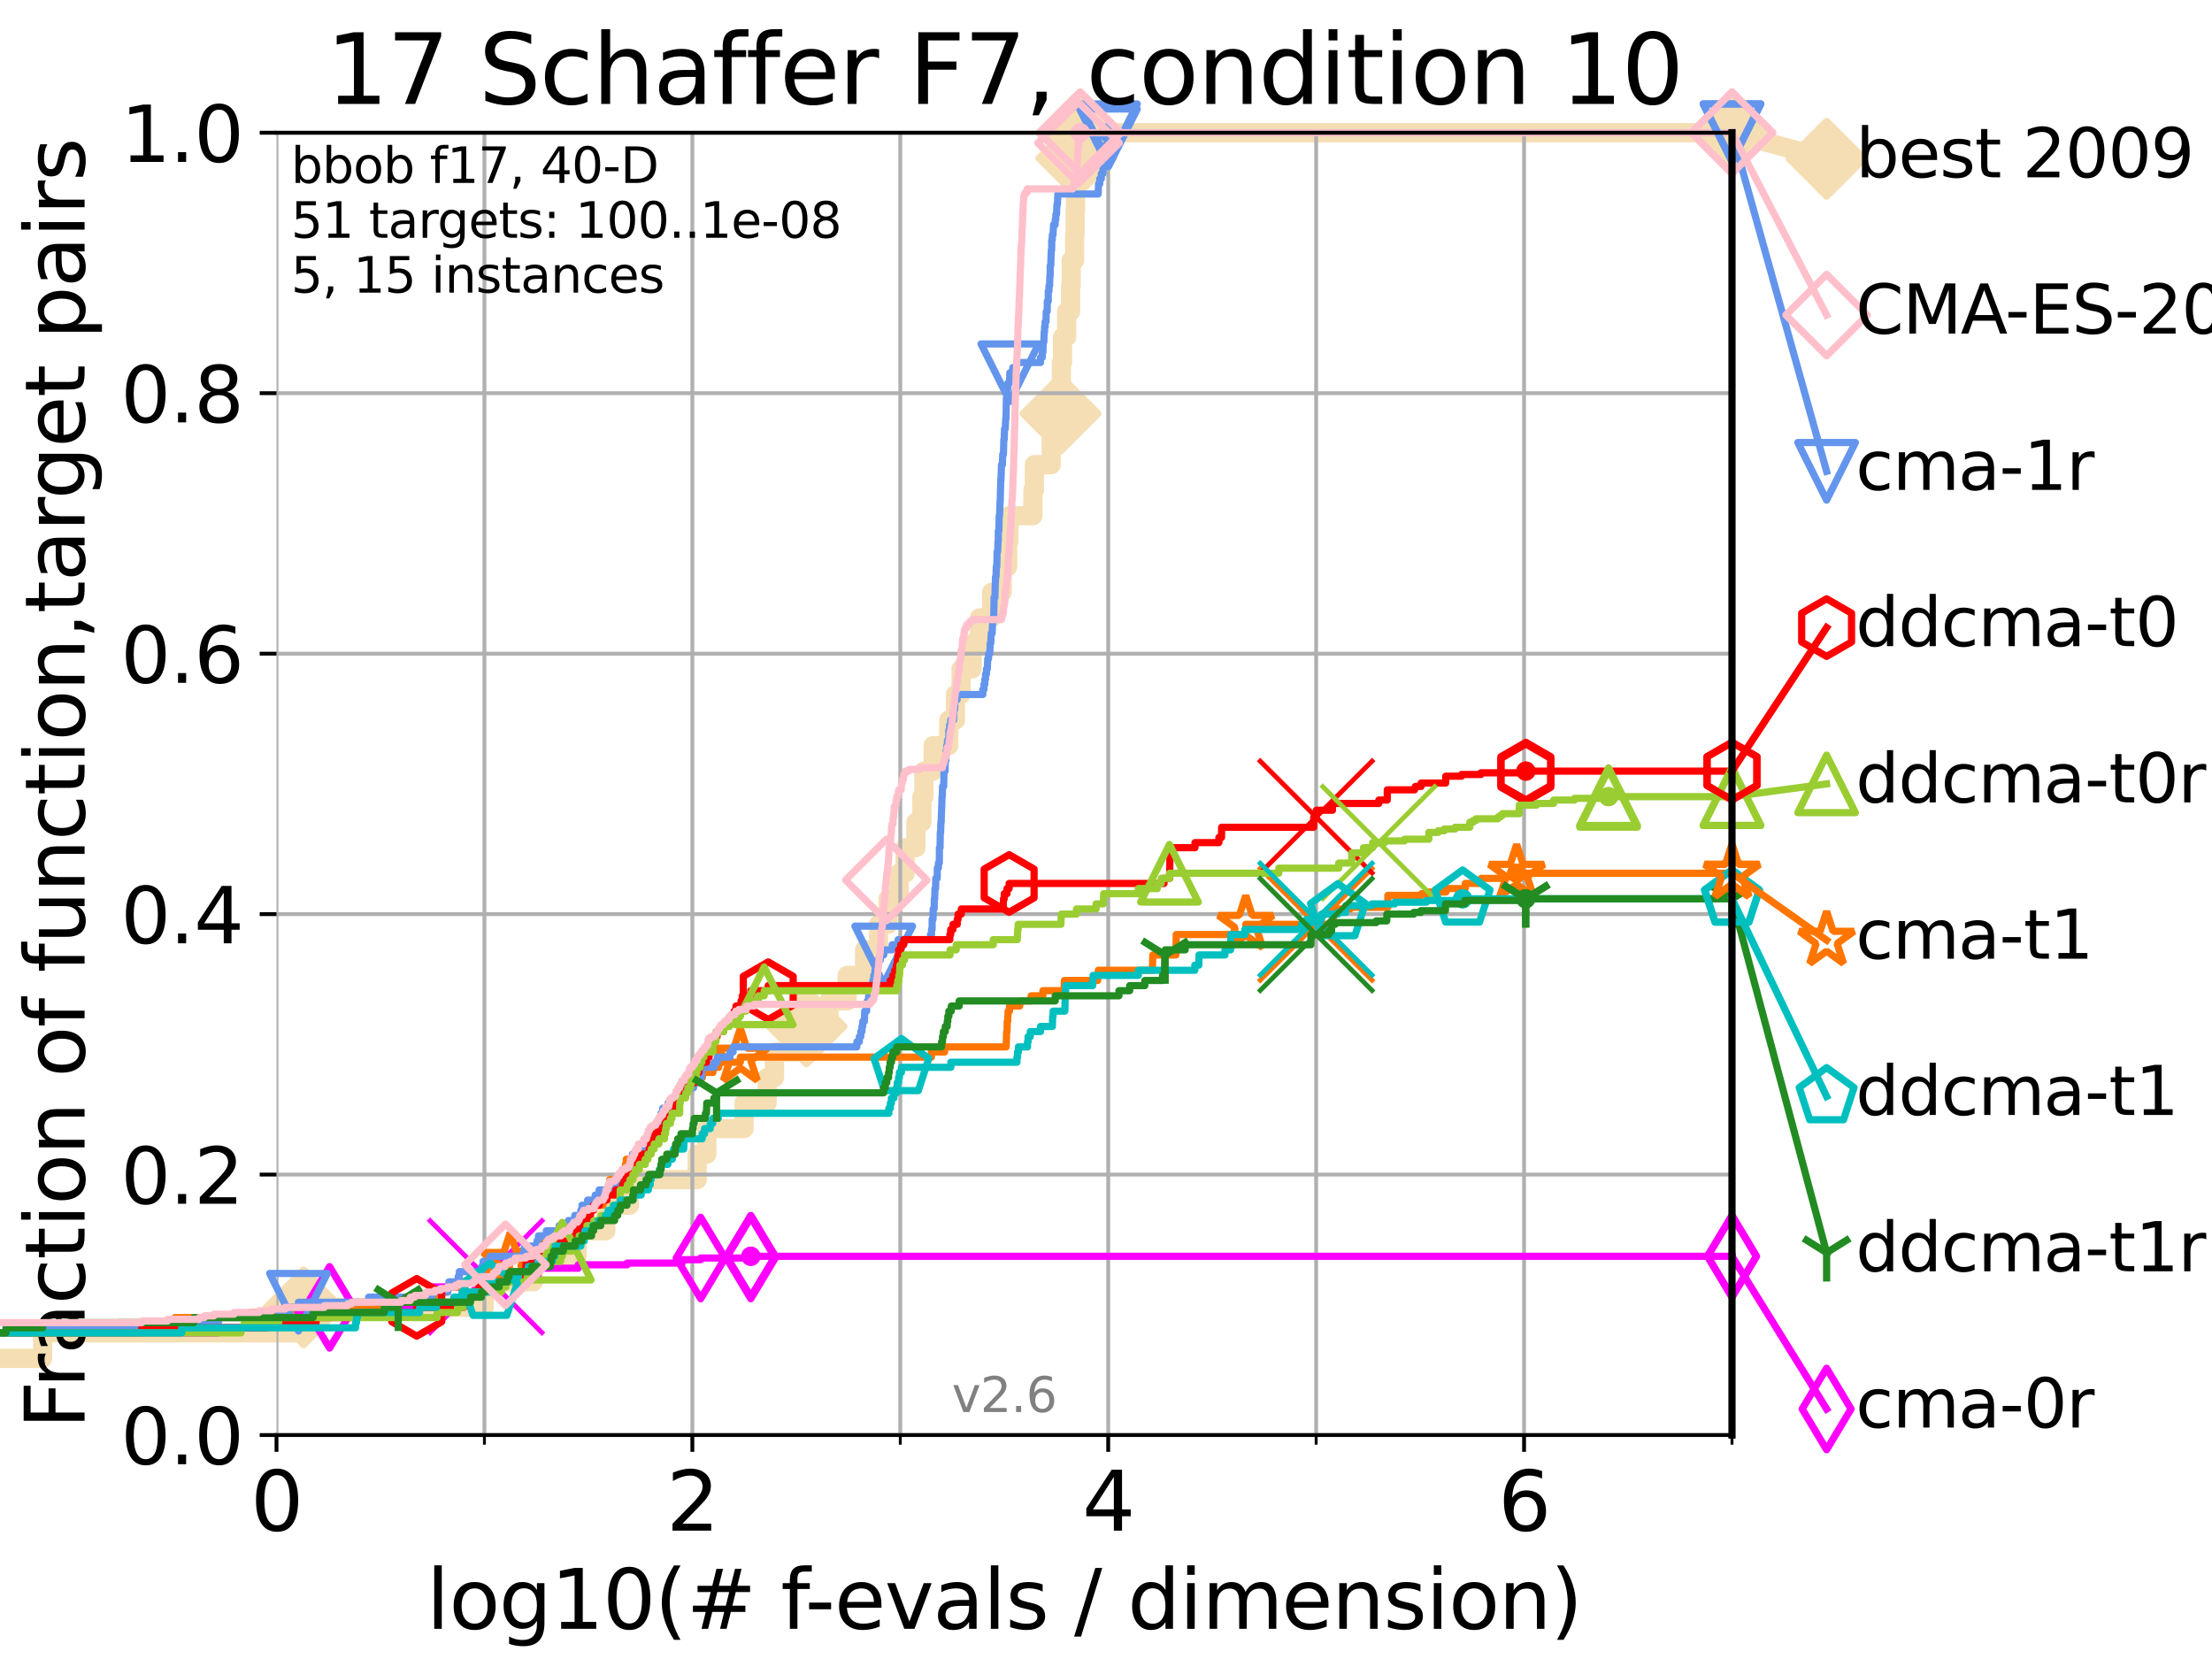 <?xml version="1.0" encoding="utf-8" standalone="no"?>
<!DOCTYPE svg PUBLIC "-//W3C//DTD SVG 1.1//EN"
  "http://www.w3.org/Graphics/SVG/1.1/DTD/svg11.dtd">
<svg xmlns:xlink="http://www.w3.org/1999/xlink" width="460.8pt" height="345.6pt" viewBox="0 0 460.8 345.6" xmlns="http://www.w3.org/2000/svg" version="1.1">
 <defs>
  <style type="text/css">*{stroke-linejoin: round; stroke-linecap: butt}</style>
 </defs>
 <g id="figure_1">
  <g id="patch_1">
   <path d="M 0 345.6 
L 460.8 345.6 
L 460.8 0 
L 0 0 
z
" style="fill: #ffffff"/>
  </g>
  <g id="axes_1">
   <g id="patch_2">
    <path d="M 57.6 298.944 
L 360.806 298.944 
L 360.806 27.648 
L 57.6 27.648 
z
" style="fill: #ffffff"/>
   </g>
   <g id="line2d_1">
    <path d="M -1 282.985 
L 8.873 282.985 
L 8.873 277.666 
L 63.245 277.666 
L 63.245 272.346 
L 100.868 272.346 
L 100.868 267.027 
L 111.117 267.027 
L 111.117 261.707 
L 120.2 261.707 
L 120.2 256.388 
L 126.213 256.388 
L 126.213 251.068 
L 131.116 251.068 
L 131.116 245.749 
L 145.238 245.749 
L 145.238 240.429 
L 147.248 240.429 
L 147.248 235.11 
L 155.001 235.11 
L 155.001 229.79 
L 159.8 229.79 
L 159.8 224.471 
L 161.343 224.471 
L 161.343 219.151 
L 168.008 219.151 
L 168.008 213.832 
L 172.672 213.832 
L 172.672 208.512 
L 176.464 208.512 
L 176.464 203.192 
L 180.108 203.192 
L 180.108 197.873 
L 183.024 197.873 
L 183.024 192.553 
L 185.006 192.553 
L 185.006 187.234 
L 187.285 187.234 
L 187.285 181.914 
L 188.555 181.914 
L 188.555 176.595 
L 190.797 176.595 
L 190.797 171.275 
L 192.047 171.275 
L 192.047 165.956 
L 192.466 165.956 
L 192.466 160.636 
L 194.381 160.636 
L 194.381 155.317 
L 197.646 155.317 
L 197.646 149.997 
L 199.045 149.997 
L 199.045 144.678 
L 200.197 144.678 
L 200.197 139.358 
L 202.516 139.358 
L 202.516 134.039 
L 204.047 134.039 
L 204.047 128.719 
L 206.574 128.719 
L 206.574 123.4 
L 208.778 123.4 
L 208.778 118.08 
L 209.924 118.08 
L 209.924 112.76 
L 210.179 112.76 
L 210.179 107.441 
L 215.177 107.441 
L 215.177 102.121 
L 215.478 102.121 
L 215.478 96.802 
L 218.979 96.802 
L 218.979 91.482 
L 219.759 91.482 
L 219.759 86.163 
L 220.925 86.163 
L 220.925 80.843 
L 221.106 80.843 
L 221.106 75.524 
L 221.343 75.524 
L 221.343 70.204 
L 222.21 70.204 
L 222.21 64.885 
L 223.024 64.885 
L 223.024 59.565 
L 223.149 59.565 
L 223.149 54.246 
L 223.859 54.246 
L 223.859 48.926 
L 223.957 48.926 
L 223.957 43.607 
L 224.055 43.607 
L 224.055 38.287 
L 224.14 38.287 
L 224.14 32.968 
L 224.227 32.968 
L 224.227 27.648 
L 360.806 27.648 
" style="fill: none; stroke: #f5deb3; stroke-width: 4; stroke-linecap: square"/>
   </g>
   <g id="line2d_2">
    <defs>
     <path id="m841ab3509f" d="M -0 7.778 
L 7.778 0 
L 0 -7.778 
L -7.778 -0 
z
" style="stroke: #f5deb3; stroke-width: 1.5; stroke-linejoin: miter"/>
    </defs>
    <g>
     <use xlink:href="#m841ab3509f" x="63.245" y="272.346" style="fill: #f5deb3; stroke: #f5deb3; stroke-width: 1.5; stroke-linejoin: miter"/>
     <use xlink:href="#m841ab3509f" x="168.008" y="213.832" style="fill: #f5deb3; stroke: #f5deb3; stroke-width: 1.5; stroke-linejoin: miter"/>
     <use xlink:href="#m841ab3509f" x="220.925" y="86.163" style="fill: #f5deb3; stroke: #f5deb3; stroke-width: 1.5; stroke-linejoin: miter"/>
     <use xlink:href="#m841ab3509f" x="224.227" y="32.968" style="fill: #f5deb3; stroke: #f5deb3; stroke-width: 1.5; stroke-linejoin: miter"/>
     <use xlink:href="#m841ab3509f" x="224.227" y="27.648" style="fill: #f5deb3; stroke: #f5deb3; stroke-width: 1.5; stroke-linejoin: miter"/>
     <use xlink:href="#m841ab3509f" x="360.806" y="27.648" style="fill: #f5deb3; stroke: #f5deb3; stroke-width: 1.5; stroke-linejoin: miter"/>
    </g>
   </g>
   <g id="line2d_3">
    <path style="fill: none; stroke: #f5deb3; stroke-width: 4; stroke-linecap: square"/>
    <g/>
   </g>
   <g id="line2d_4">
    <path d="M 360.806 27.648 
L 380.515 33.074 
" style="fill: none; stroke: #f5deb3; stroke-width: 4; stroke-linecap: square"/>
    <g>
     <use xlink:href="#m841ab3509f" x="360.806" y="27.648" style="fill: #f5deb3; stroke: #f5deb3; stroke-width: 1.5; stroke-linejoin: miter"/>
     <use xlink:href="#m841ab3509f" x="380.515" y="33.074" style="fill: #f5deb3; stroke: #f5deb3; stroke-width: 1.5; stroke-linejoin: miter"/>
    </g>
   </g>
   <g id="matplotlib.axis_1">
    <g id="xtick_1">
     <g id="line2d_5">
      <path d="M 57.6 298.944 
L 57.6 27.648 
" clip-path="url(#p1d9cad35e6)" style="fill: none; stroke: #b0b0b0; stroke-width: 0.8; stroke-linecap: square"/>
     </g>
     <g id="line2d_6">
      <defs>
       <path id="mc2ae386ba1" d="M 0 0 
L 0 3.5 
" style="stroke: #000000; stroke-width: 0.8"/>
      </defs>
      <g>
       <use xlink:href="#mc2ae386ba1" x="57.6" y="298.944" style="stroke: #000000; stroke-width: 0.8"/>
      </g>
     </g>
     <g id="text_1">
      <!-- 0 -->
      <g transform="translate(52.192 318.861)scale(0.17 -0.17)">
       <defs>
        <path id="DejaVuSans-30" d="M 2034 4250 
Q 1547 4250 1301 3770 
Q 1056 3291 1056 2328 
Q 1056 1369 1301 889 
Q 1547 409 2034 409 
Q 2525 409 2770 889 
Q 3016 1369 3016 2328 
Q 3016 3291 2770 3770 
Q 2525 4250 2034 4250 
z
M 2034 4750 
Q 2819 4750 3233 4129 
Q 3647 3509 3647 2328 
Q 3647 1150 3233 529 
Q 2819 -91 2034 -91 
Q 1250 -91 836 529 
Q 422 1150 422 2328 
Q 422 3509 836 4129 
Q 1250 4750 2034 4750 
z
" transform="scale(0.016)"/>
       </defs>
       <use xlink:href="#DejaVuSans-30"/>
      </g>
     </g>
    </g>
    <g id="xtick_2">
     <g id="line2d_7">
      <path d="M 144.23 298.944 
L 144.23 27.648 
" clip-path="url(#p1d9cad35e6)" style="fill: none; stroke: #b0b0b0; stroke-width: 0.8; stroke-linecap: square"/>
     </g>
     <g id="line2d_8">
      <g>
       <use xlink:href="#mc2ae386ba1" x="144.23" y="298.944" style="stroke: #000000; stroke-width: 0.8"/>
      </g>
     </g>
     <g id="text_2">
      <!-- 2 -->
      <g transform="translate(138.822 318.861)scale(0.17 -0.17)">
       <defs>
        <path id="DejaVuSans-32" d="M 1228 531 
L 3431 531 
L 3431 0 
L 469 0 
L 469 531 
Q 828 903 1448 1529 
Q 2069 2156 2228 2338 
Q 2531 2678 2651 2914 
Q 2772 3150 2772 3378 
Q 2772 3750 2511 3984 
Q 2250 4219 1831 4219 
Q 1534 4219 1204 4116 
Q 875 4013 500 3803 
L 500 4441 
Q 881 4594 1212 4672 
Q 1544 4750 1819 4750 
Q 2544 4750 2975 4387 
Q 3406 4025 3406 3419 
Q 3406 3131 3298 2873 
Q 3191 2616 2906 2266 
Q 2828 2175 2409 1742 
Q 1991 1309 1228 531 
z
" transform="scale(0.016)"/>
       </defs>
       <use xlink:href="#DejaVuSans-32"/>
      </g>
     </g>
    </g>
    <g id="xtick_3">
     <g id="line2d_9">
      <path d="M 230.861 298.944 
L 230.861 27.648 
" clip-path="url(#p1d9cad35e6)" style="fill: none; stroke: #b0b0b0; stroke-width: 0.8; stroke-linecap: square"/>
     </g>
     <g id="line2d_10">
      <g>
       <use xlink:href="#mc2ae386ba1" x="230.861" y="298.944" style="stroke: #000000; stroke-width: 0.8"/>
      </g>
     </g>
     <g id="text_3">
      <!-- 4 -->
      <g transform="translate(225.453 318.861)scale(0.17 -0.17)">
       <defs>
        <path id="DejaVuSans-34" d="M 2419 4116 
L 825 1625 
L 2419 1625 
L 2419 4116 
z
M 2253 4666 
L 3047 4666 
L 3047 1625 
L 3713 1625 
L 3713 1100 
L 3047 1100 
L 3047 0 
L 2419 0 
L 2419 1100 
L 313 1100 
L 313 1709 
L 2253 4666 
z
" transform="scale(0.016)"/>
       </defs>
       <use xlink:href="#DejaVuSans-34"/>
      </g>
     </g>
    </g>
    <g id="xtick_4">
     <g id="line2d_11">
      <path d="M 317.491 298.944 
L 317.491 27.648 
" clip-path="url(#p1d9cad35e6)" style="fill: none; stroke: #b0b0b0; stroke-width: 0.8; stroke-linecap: square"/>
     </g>
     <g id="line2d_12">
      <g>
       <use xlink:href="#mc2ae386ba1" x="317.491" y="298.944" style="stroke: #000000; stroke-width: 0.8"/>
      </g>
     </g>
     <g id="text_4">
      <!-- 6 -->
      <g transform="translate(312.083 318.861)scale(0.17 -0.17)">
       <defs>
        <path id="DejaVuSans-36" d="M 2113 2584 
Q 1688 2584 1439 2293 
Q 1191 2003 1191 1497 
Q 1191 994 1439 701 
Q 1688 409 2113 409 
Q 2538 409 2786 701 
Q 3034 994 3034 1497 
Q 3034 2003 2786 2293 
Q 2538 2584 2113 2584 
z
M 3366 4563 
L 3366 3988 
Q 3128 4100 2886 4159 
Q 2644 4219 2406 4219 
Q 1781 4219 1451 3797 
Q 1122 3375 1075 2522 
Q 1259 2794 1537 2939 
Q 1816 3084 2150 3084 
Q 2853 3084 3261 2657 
Q 3669 2231 3669 1497 
Q 3669 778 3244 343 
Q 2819 -91 2113 -91 
Q 1303 -91 875 529 
Q 447 1150 447 2328 
Q 447 3434 972 4092 
Q 1497 4750 2381 4750 
Q 2619 4750 2861 4703 
Q 3103 4656 3366 4563 
z
" transform="scale(0.016)"/>
       </defs>
       <use xlink:href="#DejaVuSans-36"/>
      </g>
     </g>
    </g>
    <g id="xtick_5">
     <g id="line2d_13">
      <path d="M 100.915 298.944 
L 100.915 27.648 
" clip-path="url(#p1d9cad35e6)" style="fill: none; stroke: #b0b0b0; stroke-width: 0.8; stroke-linecap: square"/>
     </g>
     <g id="line2d_14">
      <defs>
       <path id="m10c7832315" d="M 0 0 
L 0 2 
" style="stroke: #000000; stroke-width: 0.6"/>
      </defs>
      <g>
       <use xlink:href="#m10c7832315" x="100.915" y="298.944" style="stroke: #000000; stroke-width: 0.6"/>
      </g>
     </g>
    </g>
    <g id="xtick_6">
     <g id="line2d_15">
      <path d="M 187.546 298.944 
L 187.546 27.648 
" clip-path="url(#p1d9cad35e6)" style="fill: none; stroke: #b0b0b0; stroke-width: 0.8; stroke-linecap: square"/>
     </g>
     <g id="line2d_16">
      <g>
       <use xlink:href="#m10c7832315" x="187.546" y="298.944" style="stroke: #000000; stroke-width: 0.6"/>
      </g>
     </g>
    </g>
    <g id="xtick_7">
     <g id="line2d_17">
      <path d="M 274.176 298.944 
L 274.176 27.648 
" clip-path="url(#p1d9cad35e6)" style="fill: none; stroke: #b0b0b0; stroke-width: 0.8; stroke-linecap: square"/>
     </g>
     <g id="line2d_18">
      <g>
       <use xlink:href="#m10c7832315" x="274.176" y="298.944" style="stroke: #000000; stroke-width: 0.6"/>
      </g>
     </g>
    </g>
    <g id="xtick_8">
     <g id="line2d_19">
      <path d="M 360.806 298.944 
L 360.806 27.648 
" clip-path="url(#p1d9cad35e6)" style="fill: none; stroke: #b0b0b0; stroke-width: 0.8; stroke-linecap: square"/>
     </g>
     <g id="line2d_20">
      <g>
       <use xlink:href="#m10c7832315" x="360.806" y="298.944" style="stroke: #000000; stroke-width: 0.6"/>
      </g>
     </g>
    </g>
    <g id="text_5">
     <!-- log10(# f-evals / dimension) -->
     <g transform="translate(88.823 339.314)scale(0.17 -0.17)">
      <defs>
       <path id="DejaVuSans-6c" d="M 603 4863 
L 1178 4863 
L 1178 0 
L 603 0 
L 603 4863 
z
" transform="scale(0.016)"/>
       <path id="DejaVuSans-6f" d="M 1959 3097 
Q 1497 3097 1228 2736 
Q 959 2375 959 1747 
Q 959 1119 1226 758 
Q 1494 397 1959 397 
Q 2419 397 2687 759 
Q 2956 1122 2956 1747 
Q 2956 2369 2687 2733 
Q 2419 3097 1959 3097 
z
M 1959 3584 
Q 2709 3584 3137 3096 
Q 3566 2609 3566 1747 
Q 3566 888 3137 398 
Q 2709 -91 1959 -91 
Q 1206 -91 779 398 
Q 353 888 353 1747 
Q 353 2609 779 3096 
Q 1206 3584 1959 3584 
z
" transform="scale(0.016)"/>
       <path id="DejaVuSans-67" d="M 2906 1791 
Q 2906 2416 2648 2759 
Q 2391 3103 1925 3103 
Q 1463 3103 1205 2759 
Q 947 2416 947 1791 
Q 947 1169 1205 825 
Q 1463 481 1925 481 
Q 2391 481 2648 825 
Q 2906 1169 2906 1791 
z
M 3481 434 
Q 3481 -459 3084 -895 
Q 2688 -1331 1869 -1331 
Q 1566 -1331 1297 -1286 
Q 1028 -1241 775 -1147 
L 775 -588 
Q 1028 -725 1275 -790 
Q 1522 -856 1778 -856 
Q 2344 -856 2625 -561 
Q 2906 -266 2906 331 
L 2906 616 
Q 2728 306 2450 153 
Q 2172 0 1784 0 
Q 1141 0 747 490 
Q 353 981 353 1791 
Q 353 2603 747 3093 
Q 1141 3584 1784 3584 
Q 2172 3584 2450 3431 
Q 2728 3278 2906 2969 
L 2906 3500 
L 3481 3500 
L 3481 434 
z
" transform="scale(0.016)"/>
       <path id="DejaVuSans-31" d="M 794 531 
L 1825 531 
L 1825 4091 
L 703 3866 
L 703 4441 
L 1819 4666 
L 2450 4666 
L 2450 531 
L 3481 531 
L 3481 0 
L 794 0 
L 794 531 
z
" transform="scale(0.016)"/>
       <path id="DejaVuSans-28" d="M 1984 4856 
Q 1566 4138 1362 3434 
Q 1159 2731 1159 2009 
Q 1159 1288 1364 580 
Q 1569 -128 1984 -844 
L 1484 -844 
Q 1016 -109 783 600 
Q 550 1309 550 2009 
Q 550 2706 781 3412 
Q 1013 4119 1484 4856 
L 1984 4856 
z
" transform="scale(0.016)"/>
       <path id="DejaVuSans-23" d="M 3272 2816 
L 2363 2816 
L 2100 1772 
L 3016 1772 
L 3272 2816 
z
M 2803 4594 
L 2478 3297 
L 3391 3297 
L 3719 4594 
L 4219 4594 
L 3897 3297 
L 4872 3297 
L 4872 2816 
L 3775 2816 
L 3519 1772 
L 4513 1772 
L 4513 1294 
L 3397 1294 
L 3072 0 
L 2572 0 
L 2894 1294 
L 1978 1294 
L 1656 0 
L 1153 0 
L 1478 1294 
L 494 1294 
L 494 1772 
L 1594 1772 
L 1856 2816 
L 850 2816 
L 850 3297 
L 1978 3297 
L 2297 4594 
L 2803 4594 
z
" transform="scale(0.016)"/>
       <path id="DejaVuSans-20" transform="scale(0.016)"/>
       <path id="DejaVuSans-66" d="M 2375 4863 
L 2375 4384 
L 1825 4384 
Q 1516 4384 1395 4259 
Q 1275 4134 1275 3809 
L 1275 3500 
L 2222 3500 
L 2222 3053 
L 1275 3053 
L 1275 0 
L 697 0 
L 697 3053 
L 147 3053 
L 147 3500 
L 697 3500 
L 697 3744 
Q 697 4328 969 4595 
Q 1241 4863 1831 4863 
L 2375 4863 
z
" transform="scale(0.016)"/>
       <path id="DejaVuSans-2d" d="M 313 2009 
L 1997 2009 
L 1997 1497 
L 313 1497 
L 313 2009 
z
" transform="scale(0.016)"/>
       <path id="DejaVuSans-65" d="M 3597 1894 
L 3597 1613 
L 953 1613 
Q 991 1019 1311 708 
Q 1631 397 2203 397 
Q 2534 397 2845 478 
Q 3156 559 3463 722 
L 3463 178 
Q 3153 47 2828 -22 
Q 2503 -91 2169 -91 
Q 1331 -91 842 396 
Q 353 884 353 1716 
Q 353 2575 817 3079 
Q 1281 3584 2069 3584 
Q 2775 3584 3186 3129 
Q 3597 2675 3597 1894 
z
M 3022 2063 
Q 3016 2534 2758 2815 
Q 2500 3097 2075 3097 
Q 1594 3097 1305 2825 
Q 1016 2553 972 2059 
L 3022 2063 
z
" transform="scale(0.016)"/>
       <path id="DejaVuSans-76" d="M 191 3500 
L 800 3500 
L 1894 563 
L 2988 3500 
L 3597 3500 
L 2284 0 
L 1503 0 
L 191 3500 
z
" transform="scale(0.016)"/>
       <path id="DejaVuSans-61" d="M 2194 1759 
Q 1497 1759 1228 1600 
Q 959 1441 959 1056 
Q 959 750 1161 570 
Q 1363 391 1709 391 
Q 2188 391 2477 730 
Q 2766 1069 2766 1631 
L 2766 1759 
L 2194 1759 
z
M 3341 1997 
L 3341 0 
L 2766 0 
L 2766 531 
Q 2569 213 2275 61 
Q 1981 -91 1556 -91 
Q 1019 -91 701 211 
Q 384 513 384 1019 
Q 384 1609 779 1909 
Q 1175 2209 1959 2209 
L 2766 2209 
L 2766 2266 
Q 2766 2663 2505 2880 
Q 2244 3097 1772 3097 
Q 1472 3097 1187 3025 
Q 903 2953 641 2809 
L 641 3341 
Q 956 3463 1253 3523 
Q 1550 3584 1831 3584 
Q 2591 3584 2966 3190 
Q 3341 2797 3341 1997 
z
" transform="scale(0.016)"/>
       <path id="DejaVuSans-73" d="M 2834 3397 
L 2834 2853 
Q 2591 2978 2328 3040 
Q 2066 3103 1784 3103 
Q 1356 3103 1142 2972 
Q 928 2841 928 2578 
Q 928 2378 1081 2264 
Q 1234 2150 1697 2047 
L 1894 2003 
Q 2506 1872 2764 1633 
Q 3022 1394 3022 966 
Q 3022 478 2636 193 
Q 2250 -91 1575 -91 
Q 1294 -91 989 -36 
Q 684 19 347 128 
L 347 722 
Q 666 556 975 473 
Q 1284 391 1588 391 
Q 1994 391 2212 530 
Q 2431 669 2431 922 
Q 2431 1156 2273 1281 
Q 2116 1406 1581 1522 
L 1381 1569 
Q 847 1681 609 1914 
Q 372 2147 372 2553 
Q 372 3047 722 3315 
Q 1072 3584 1716 3584 
Q 2034 3584 2315 3537 
Q 2597 3491 2834 3397 
z
" transform="scale(0.016)"/>
       <path id="DejaVuSans-2f" d="M 1625 4666 
L 2156 4666 
L 531 -594 
L 0 -594 
L 1625 4666 
z
" transform="scale(0.016)"/>
       <path id="DejaVuSans-64" d="M 2906 2969 
L 2906 4863 
L 3481 4863 
L 3481 0 
L 2906 0 
L 2906 525 
Q 2725 213 2448 61 
Q 2172 -91 1784 -91 
Q 1150 -91 751 415 
Q 353 922 353 1747 
Q 353 2572 751 3078 
Q 1150 3584 1784 3584 
Q 2172 3584 2448 3432 
Q 2725 3281 2906 2969 
z
M 947 1747 
Q 947 1113 1208 752 
Q 1469 391 1925 391 
Q 2381 391 2643 752 
Q 2906 1113 2906 1747 
Q 2906 2381 2643 2742 
Q 2381 3103 1925 3103 
Q 1469 3103 1208 2742 
Q 947 2381 947 1747 
z
" transform="scale(0.016)"/>
       <path id="DejaVuSans-69" d="M 603 3500 
L 1178 3500 
L 1178 0 
L 603 0 
L 603 3500 
z
M 603 4863 
L 1178 4863 
L 1178 4134 
L 603 4134 
L 603 4863 
z
" transform="scale(0.016)"/>
       <path id="DejaVuSans-6d" d="M 3328 2828 
Q 3544 3216 3844 3400 
Q 4144 3584 4550 3584 
Q 5097 3584 5394 3201 
Q 5691 2819 5691 2113 
L 5691 0 
L 5113 0 
L 5113 2094 
Q 5113 2597 4934 2840 
Q 4756 3084 4391 3084 
Q 3944 3084 3684 2787 
Q 3425 2491 3425 1978 
L 3425 0 
L 2847 0 
L 2847 2094 
Q 2847 2600 2669 2842 
Q 2491 3084 2119 3084 
Q 1678 3084 1418 2786 
Q 1159 2488 1159 1978 
L 1159 0 
L 581 0 
L 581 3500 
L 1159 3500 
L 1159 2956 
Q 1356 3278 1631 3431 
Q 1906 3584 2284 3584 
Q 2666 3584 2933 3390 
Q 3200 3197 3328 2828 
z
" transform="scale(0.016)"/>
       <path id="DejaVuSans-6e" d="M 3513 2113 
L 3513 0 
L 2938 0 
L 2938 2094 
Q 2938 2591 2744 2837 
Q 2550 3084 2163 3084 
Q 1697 3084 1428 2787 
Q 1159 2491 1159 1978 
L 1159 0 
L 581 0 
L 581 3500 
L 1159 3500 
L 1159 2956 
Q 1366 3272 1645 3428 
Q 1925 3584 2291 3584 
Q 2894 3584 3203 3211 
Q 3513 2838 3513 2113 
z
" transform="scale(0.016)"/>
       <path id="DejaVuSans-29" d="M 513 4856 
L 1013 4856 
Q 1481 4119 1714 3412 
Q 1947 2706 1947 2009 
Q 1947 1309 1714 600 
Q 1481 -109 1013 -844 
L 513 -844 
Q 928 -128 1133 580 
Q 1338 1288 1338 2009 
Q 1338 2731 1133 3434 
Q 928 4138 513 4856 
z
" transform="scale(0.016)"/>
      </defs>
      <use xlink:href="#DejaVuSans-6c"/>
      <use xlink:href="#DejaVuSans-6f" x="27.783"/>
      <use xlink:href="#DejaVuSans-67" x="88.965"/>
      <use xlink:href="#DejaVuSans-31" x="152.441"/>
      <use xlink:href="#DejaVuSans-30" x="216.064"/>
      <use xlink:href="#DejaVuSans-28" x="279.688"/>
      <use xlink:href="#DejaVuSans-23" x="318.701"/>
      <use xlink:href="#DejaVuSans-20" x="402.49"/>
      <use xlink:href="#DejaVuSans-66" x="434.277"/>
      <use xlink:href="#DejaVuSans-2d" x="463.982"/>
      <use xlink:href="#DejaVuSans-65" x="500.066"/>
      <use xlink:href="#DejaVuSans-76" x="561.59"/>
      <use xlink:href="#DejaVuSans-61" x="620.77"/>
      <use xlink:href="#DejaVuSans-6c" x="682.049"/>
      <use xlink:href="#DejaVuSans-73" x="709.832"/>
      <use xlink:href="#DejaVuSans-20" x="761.932"/>
      <use xlink:href="#DejaVuSans-2f" x="793.719"/>
      <use xlink:href="#DejaVuSans-20" x="827.41"/>
      <use xlink:href="#DejaVuSans-64" x="859.197"/>
      <use xlink:href="#DejaVuSans-69" x="922.674"/>
      <use xlink:href="#DejaVuSans-6d" x="950.457"/>
      <use xlink:href="#DejaVuSans-65" x="1047.869"/>
      <use xlink:href="#DejaVuSans-6e" x="1109.393"/>
      <use xlink:href="#DejaVuSans-73" x="1172.771"/>
      <use xlink:href="#DejaVuSans-69" x="1224.871"/>
      <use xlink:href="#DejaVuSans-6f" x="1252.654"/>
      <use xlink:href="#DejaVuSans-6e" x="1313.836"/>
      <use xlink:href="#DejaVuSans-29" x="1377.215"/>
     </g>
    </g>
   </g>
   <g id="matplotlib.axis_2">
    <g id="ytick_1">
     <g id="line2d_21">
      <path d="M 57.6 298.944 
L 360.806 298.944 
" clip-path="url(#p1d9cad35e6)" style="fill: none; stroke: #b0b0b0; stroke-width: 0.8; stroke-linecap: square"/>
     </g>
     <g id="line2d_22">
      <defs>
       <path id="m0c49cc1828" d="M 0 0 
L -3.5 0 
" style="stroke: #000000; stroke-width: 0.8"/>
      </defs>
      <g>
       <use xlink:href="#m0c49cc1828" x="57.6" y="298.944" style="stroke: #000000; stroke-width: 0.8"/>
      </g>
     </g>
     <g id="text_6">
      <!-- 0.0 -->
      <g transform="translate(25.155 305.023)scale(0.16 -0.16)">
       <defs>
        <path id="DejaVuSans-2e" d="M 684 794 
L 1344 794 
L 1344 0 
L 684 0 
L 684 794 
z
" transform="scale(0.016)"/>
       </defs>
       <use xlink:href="#DejaVuSans-30"/>
       <use xlink:href="#DejaVuSans-2e" x="63.623"/>
       <use xlink:href="#DejaVuSans-30" x="95.41"/>
      </g>
     </g>
    </g>
    <g id="ytick_2">
     <g id="line2d_23">
      <path d="M 57.6 244.685 
L 360.806 244.685 
" clip-path="url(#p1d9cad35e6)" style="fill: none; stroke: #b0b0b0; stroke-width: 0.8; stroke-linecap: square"/>
     </g>
     <g id="line2d_24">
      <g>
       <use xlink:href="#m0c49cc1828" x="57.6" y="244.685" style="stroke: #000000; stroke-width: 0.8"/>
      </g>
     </g>
     <g id="text_7">
      <!-- 0.2 -->
      <g transform="translate(25.155 250.764)scale(0.16 -0.16)">
       <use xlink:href="#DejaVuSans-30"/>
       <use xlink:href="#DejaVuSans-2e" x="63.623"/>
       <use xlink:href="#DejaVuSans-32" x="95.41"/>
      </g>
     </g>
    </g>
    <g id="ytick_3">
     <g id="line2d_25">
      <path d="M 57.6 190.426 
L 360.806 190.426 
" clip-path="url(#p1d9cad35e6)" style="fill: none; stroke: #b0b0b0; stroke-width: 0.8; stroke-linecap: square"/>
     </g>
     <g id="line2d_26">
      <g>
       <use xlink:href="#m0c49cc1828" x="57.6" y="190.426" style="stroke: #000000; stroke-width: 0.8"/>
      </g>
     </g>
     <g id="text_8">
      <!-- 0.4 -->
      <g transform="translate(25.155 196.504)scale(0.16 -0.16)">
       <use xlink:href="#DejaVuSans-30"/>
       <use xlink:href="#DejaVuSans-2e" x="63.623"/>
       <use xlink:href="#DejaVuSans-34" x="95.41"/>
      </g>
     </g>
    </g>
    <g id="ytick_4">
     <g id="line2d_27">
      <path d="M 57.6 136.166 
L 360.806 136.166 
" clip-path="url(#p1d9cad35e6)" style="fill: none; stroke: #b0b0b0; stroke-width: 0.8; stroke-linecap: square"/>
     </g>
     <g id="line2d_28">
      <g>
       <use xlink:href="#m0c49cc1828" x="57.6" y="136.166" style="stroke: #000000; stroke-width: 0.8"/>
      </g>
     </g>
     <g id="text_9">
      <!-- 0.6 -->
      <g transform="translate(25.155 142.245)scale(0.16 -0.16)">
       <use xlink:href="#DejaVuSans-30"/>
       <use xlink:href="#DejaVuSans-2e" x="63.623"/>
       <use xlink:href="#DejaVuSans-36" x="95.41"/>
      </g>
     </g>
    </g>
    <g id="ytick_5">
     <g id="line2d_29">
      <path d="M 57.6 81.907 
L 360.806 81.907 
" clip-path="url(#p1d9cad35e6)" style="fill: none; stroke: #b0b0b0; stroke-width: 0.8; stroke-linecap: square"/>
     </g>
     <g id="line2d_30">
      <g>
       <use xlink:href="#m0c49cc1828" x="57.6" y="81.907" style="stroke: #000000; stroke-width: 0.8"/>
      </g>
     </g>
     <g id="text_10">
      <!-- 0.8 -->
      <g transform="translate(25.155 87.986)scale(0.16 -0.16)">
       <defs>
        <path id="DejaVuSans-38" d="M 2034 2216 
Q 1584 2216 1326 1975 
Q 1069 1734 1069 1313 
Q 1069 891 1326 650 
Q 1584 409 2034 409 
Q 2484 409 2743 651 
Q 3003 894 3003 1313 
Q 3003 1734 2745 1975 
Q 2488 2216 2034 2216 
z
M 1403 2484 
Q 997 2584 770 2862 
Q 544 3141 544 3541 
Q 544 4100 942 4425 
Q 1341 4750 2034 4750 
Q 2731 4750 3128 4425 
Q 3525 4100 3525 3541 
Q 3525 3141 3298 2862 
Q 3072 2584 2669 2484 
Q 3125 2378 3379 2068 
Q 3634 1759 3634 1313 
Q 3634 634 3220 271 
Q 2806 -91 2034 -91 
Q 1263 -91 848 271 
Q 434 634 434 1313 
Q 434 1759 690 2068 
Q 947 2378 1403 2484 
z
M 1172 3481 
Q 1172 3119 1398 2916 
Q 1625 2713 2034 2713 
Q 2441 2713 2670 2916 
Q 2900 3119 2900 3481 
Q 2900 3844 2670 4047 
Q 2441 4250 2034 4250 
Q 1625 4250 1398 4047 
Q 1172 3844 1172 3481 
z
" transform="scale(0.016)"/>
       </defs>
       <use xlink:href="#DejaVuSans-30"/>
       <use xlink:href="#DejaVuSans-2e" x="63.623"/>
       <use xlink:href="#DejaVuSans-38" x="95.41"/>
      </g>
     </g>
    </g>
    <g id="ytick_6">
     <g id="line2d_31">
      <path d="M 57.6 27.648 
L 360.806 27.648 
" clip-path="url(#p1d9cad35e6)" style="fill: none; stroke: #b0b0b0; stroke-width: 0.8; stroke-linecap: square"/>
     </g>
     <g id="line2d_32">
      <g>
       <use xlink:href="#m0c49cc1828" x="57.6" y="27.648" style="stroke: #000000; stroke-width: 0.8"/>
      </g>
     </g>
     <g id="text_11">
      <!-- 1.0 -->
      <g transform="translate(25.155 33.727)scale(0.16 -0.16)">
       <use xlink:href="#DejaVuSans-31"/>
       <use xlink:href="#DejaVuSans-2e" x="63.623"/>
       <use xlink:href="#DejaVuSans-30" x="95.41"/>
      </g>
     </g>
    </g>
    <g id="text_12">
     <!-- Fraction of function,target pairs -->
     <g transform="translate(17.62 297.681)rotate(-90)scale(0.17 -0.17)">
      <defs>
       <path id="DejaVuSans-46" d="M 628 4666 
L 3309 4666 
L 3309 4134 
L 1259 4134 
L 1259 2759 
L 3109 2759 
L 3109 2228 
L 1259 2228 
L 1259 0 
L 628 0 
L 628 4666 
z
" transform="scale(0.016)"/>
       <path id="DejaVuSans-72" d="M 2631 2963 
Q 2534 3019 2420 3045 
Q 2306 3072 2169 3072 
Q 1681 3072 1420 2755 
Q 1159 2438 1159 1844 
L 1159 0 
L 581 0 
L 581 3500 
L 1159 3500 
L 1159 2956 
Q 1341 3275 1631 3429 
Q 1922 3584 2338 3584 
Q 2397 3584 2469 3576 
Q 2541 3569 2628 3553 
L 2631 2963 
z
" transform="scale(0.016)"/>
       <path id="DejaVuSans-63" d="M 3122 3366 
L 3122 2828 
Q 2878 2963 2633 3030 
Q 2388 3097 2138 3097 
Q 1578 3097 1268 2742 
Q 959 2388 959 1747 
Q 959 1106 1268 751 
Q 1578 397 2138 397 
Q 2388 397 2633 464 
Q 2878 531 3122 666 
L 3122 134 
Q 2881 22 2623 -34 
Q 2366 -91 2075 -91 
Q 1284 -91 818 406 
Q 353 903 353 1747 
Q 353 2603 823 3093 
Q 1294 3584 2113 3584 
Q 2378 3584 2631 3529 
Q 2884 3475 3122 3366 
z
" transform="scale(0.016)"/>
       <path id="DejaVuSans-74" d="M 1172 4494 
L 1172 3500 
L 2356 3500 
L 2356 3053 
L 1172 3053 
L 1172 1153 
Q 1172 725 1289 603 
Q 1406 481 1766 481 
L 2356 481 
L 2356 0 
L 1766 0 
Q 1100 0 847 248 
Q 594 497 594 1153 
L 594 3053 
L 172 3053 
L 172 3500 
L 594 3500 
L 594 4494 
L 1172 4494 
z
" transform="scale(0.016)"/>
       <path id="DejaVuSans-75" d="M 544 1381 
L 544 3500 
L 1119 3500 
L 1119 1403 
Q 1119 906 1312 657 
Q 1506 409 1894 409 
Q 2359 409 2629 706 
Q 2900 1003 2900 1516 
L 2900 3500 
L 3475 3500 
L 3475 0 
L 2900 0 
L 2900 538 
Q 2691 219 2414 64 
Q 2138 -91 1772 -91 
Q 1169 -91 856 284 
Q 544 659 544 1381 
z
M 1991 3584 
L 1991 3584 
z
" transform="scale(0.016)"/>
       <path id="DejaVuSans-2c" d="M 750 794 
L 1409 794 
L 1409 256 
L 897 -744 
L 494 -744 
L 750 256 
L 750 794 
z
" transform="scale(0.016)"/>
       <path id="DejaVuSans-70" d="M 1159 525 
L 1159 -1331 
L 581 -1331 
L 581 3500 
L 1159 3500 
L 1159 2969 
Q 1341 3281 1617 3432 
Q 1894 3584 2278 3584 
Q 2916 3584 3314 3078 
Q 3713 2572 3713 1747 
Q 3713 922 3314 415 
Q 2916 -91 2278 -91 
Q 1894 -91 1617 61 
Q 1341 213 1159 525 
z
M 3116 1747 
Q 3116 2381 2855 2742 
Q 2594 3103 2138 3103 
Q 1681 3103 1420 2742 
Q 1159 2381 1159 1747 
Q 1159 1113 1420 752 
Q 1681 391 2138 391 
Q 2594 391 2855 752 
Q 3116 1113 3116 1747 
z
" transform="scale(0.016)"/>
      </defs>
      <use xlink:href="#DejaVuSans-46"/>
      <use xlink:href="#DejaVuSans-72" x="50.27"/>
      <use xlink:href="#DejaVuSans-61" x="91.383"/>
      <use xlink:href="#DejaVuSans-63" x="152.662"/>
      <use xlink:href="#DejaVuSans-74" x="207.643"/>
      <use xlink:href="#DejaVuSans-69" x="246.852"/>
      <use xlink:href="#DejaVuSans-6f" x="274.635"/>
      <use xlink:href="#DejaVuSans-6e" x="335.816"/>
      <use xlink:href="#DejaVuSans-20" x="399.195"/>
      <use xlink:href="#DejaVuSans-6f" x="430.982"/>
      <use xlink:href="#DejaVuSans-66" x="492.164"/>
      <use xlink:href="#DejaVuSans-20" x="527.369"/>
      <use xlink:href="#DejaVuSans-66" x="559.156"/>
      <use xlink:href="#DejaVuSans-75" x="594.361"/>
      <use xlink:href="#DejaVuSans-6e" x="657.74"/>
      <use xlink:href="#DejaVuSans-63" x="721.119"/>
      <use xlink:href="#DejaVuSans-74" x="776.1"/>
      <use xlink:href="#DejaVuSans-69" x="815.309"/>
      <use xlink:href="#DejaVuSans-6f" x="843.092"/>
      <use xlink:href="#DejaVuSans-6e" x="904.273"/>
      <use xlink:href="#DejaVuSans-2c" x="967.652"/>
      <use xlink:href="#DejaVuSans-74" x="999.439"/>
      <use xlink:href="#DejaVuSans-61" x="1038.648"/>
      <use xlink:href="#DejaVuSans-72" x="1099.928"/>
      <use xlink:href="#DejaVuSans-67" x="1139.291"/>
      <use xlink:href="#DejaVuSans-65" x="1202.768"/>
      <use xlink:href="#DejaVuSans-74" x="1264.291"/>
      <use xlink:href="#DejaVuSans-20" x="1303.5"/>
      <use xlink:href="#DejaVuSans-70" x="1335.287"/>
      <use xlink:href="#DejaVuSans-61" x="1398.764"/>
      <use xlink:href="#DejaVuSans-69" x="1460.043"/>
      <use xlink:href="#DejaVuSans-72" x="1487.826"/>
      <use xlink:href="#DejaVuSans-73" x="1528.939"/>
     </g>
    </g>
   </g>
   <g id="line2d_33">
    <defs>
     <path id="m5ee0e9bc0a" d="M 0 1.5 
C 0.398 1.5 0.779 1.342 1.061 1.061 
C 1.342 0.779 1.5 0.398 1.5 0 
C 1.5 -0.398 1.342 -0.779 1.061 -1.061 
C 0.779 -1.342 0.398 -1.5 0 -1.5 
C -0.398 -1.5 -0.779 -1.342 -1.061 -1.061 
C -1.342 -0.779 -1.5 -0.398 -1.5 0 
C -1.5 0.398 -1.342 0.779 -1.061 1.061 
C -0.779 1.342 -0.398 1.5 0 1.5 
z
" style="stroke: #f5deb3"/>
    </defs>
    <g>
     <use xlink:href="#m5ee0e9bc0a" x="224.227" y="27.648" style="fill: #f5deb3; stroke: #f5deb3"/>
     <use xlink:href="#m5ee0e9bc0a" x="224.227" y="27.648" style="fill: #f5deb3; stroke: #f5deb3"/>
    </g>
   </g>
   <g id="line2d_34">
    <defs>
     <path id="mb30dbc1649" d="M 0 1.5 
C 0.398 1.5 0.779 1.342 1.061 1.061 
C 1.342 0.779 1.5 0.398 1.5 0 
C 1.5 -0.398 1.342 -0.779 1.061 -1.061 
C 0.779 -1.342 0.398 -1.5 0 -1.5 
C -0.398 -1.5 -0.779 -1.342 -1.061 -1.061 
C -1.342 -0.779 -1.5 -0.398 -1.5 0 
C -1.5 0.398 -1.342 0.779 -1.061 1.061 
C -0.779 1.342 -0.398 1.5 0 1.5 
z
" style="stroke: #ff00ff"/>
    </defs>
    <g>
     <use xlink:href="#mb30dbc1649" x="156.408" y="261.707" style="fill: #ff00ff; stroke: #ff00ff"/>
     <use xlink:href="#mb30dbc1649" x="156.408" y="261.707" style="fill: #ff00ff; stroke: #ff00ff"/>
    </g>
   </g>
   <g id="line2d_35">
    <path d="M -1 277.666 
L 45.479 277.666 
L 45.479 276.602 
L 52.805 276.602 
L 52.805 275.538 
L 59.393 275.538 
L 59.393 274.474 
L 61.418 274.474 
L 61.418 273.41 
L 68.657 273.41 
L 68.657 272.346 
L 86.102 272.346 
L 86.102 271.282 
L 88.063 271.282 
L 88.063 270.219 
L 89.754 270.219 
L 89.754 269.155 
L 89.839 269.155 
L 89.839 268.091 
L 96.481 268.091 
L 96.481 267.027 
L 97.968 267.027 
L 97.968 265.963 
L 112.051 265.963 
L 112.051 264.19 
L 120.451 264.19 
L 120.451 263.48 
L 130.657 263.48 
L 130.657 263.126 
L 142.102 263.126 
L 142.102 262.417 
L 145.963 262.417 
L 145.963 262.062 
L 156.408 262.062 
L 156.408 261.707 
L 360.806 261.707 
" style="fill: none; stroke: #ff00ff; stroke-width: 1.5; stroke-linecap: square"/>
   </g>
   <g id="line2d_36">
    <defs>
     <path id="m5aba7b24f7" d="M -0 8.485 
L 5.091 0 
L 0 -8.485 
L -5.091 -0 
z
" style="stroke: #ff00ff; stroke-width: 1.5; stroke-linejoin: miter"/>
    </defs>
    <g>
     <use xlink:href="#m5aba7b24f7" x="68.657" y="272.346" style="fill-opacity: 0; stroke: #ff00ff; stroke-width: 1.5; stroke-linejoin: miter"/>
     <use xlink:href="#m5aba7b24f7" x="145.963" y="262.062" style="fill-opacity: 0; stroke: #ff00ff; stroke-width: 1.5; stroke-linejoin: miter"/>
     <use xlink:href="#m5aba7b24f7" x="156.408" y="262.062" style="fill-opacity: 0; stroke: #ff00ff; stroke-width: 1.5; stroke-linejoin: miter"/>
     <use xlink:href="#m5aba7b24f7" x="156.408" y="261.707" style="fill-opacity: 0; stroke: #ff00ff; stroke-width: 1.5; stroke-linejoin: miter"/>
     <use xlink:href="#m5aba7b24f7" x="156.408" y="261.707" style="fill-opacity: 0; stroke: #ff00ff; stroke-width: 1.5; stroke-linejoin: miter"/>
     <use xlink:href="#m5aba7b24f7" x="360.806" y="261.707" style="fill-opacity: 0; stroke: #ff00ff; stroke-width: 1.5; stroke-linejoin: miter"/>
    </g>
   </g>
   <g id="line2d_37">
    <path style="fill: none; stroke: #ff00ff; stroke-width: 1.5; stroke-linecap: square"/>
    <g/>
   </g>
   <g id="line2d_38">
    <path d="M 101.242 265.963 
" clip-path="url(#p1d9cad35e6)" style="fill: none; stroke: #ff00ff; stroke-width: 1.5; stroke-linecap: square"/>
    <defs>
     <path id="m8888fe9340" d="M -12 12 
L 12 -12 
M -12 -12 
L 12 12 
" style="stroke: #ff00ff"/>
    </defs>
    <g clip-path="url(#p1d9cad35e6)">
     <use xlink:href="#m8888fe9340" x="101.242" y="265.963" style="fill: #ff00ff; stroke: #ff00ff"/>
    </g>
   </g>
   <g id="line2d_39">
    <defs>
     <path id="md89108d3c9" d="M 0 1.5 
C 0.398 1.5 0.779 1.342 1.061 1.061 
C 1.342 0.779 1.5 0.398 1.5 0 
C 1.5 -0.398 1.342 -0.779 1.061 -1.061 
C 0.779 -1.342 0.398 -1.5 0 -1.5 
C -0.398 -1.5 -0.779 -1.342 -1.061 -1.061 
C -1.342 -0.779 -1.5 -0.398 -1.5 0 
C -1.5 0.398 -1.342 0.779 -1.061 1.061 
C -0.779 1.342 -0.398 1.5 0 1.5 
z
" style="stroke: #ff7500"/>
    </defs>
    <g>
     <use xlink:href="#md89108d3c9" x="315.948" y="181.914" style="fill: #ff7500; stroke: #ff7500"/>
     <use xlink:href="#md89108d3c9" x="315.948" y="181.914" style="fill: #ff7500; stroke: #ff7500"/>
    </g>
   </g>
   <g id="line2d_40">
    <path d="M -1 277.666 
L 18.482 277.666 
L 18.482 276.602 
L 24.812 276.602 
L 24.812 275.538 
L 36.457 275.538 
L 36.457 274.474 
L 52.188 274.474 
L 52.188 273.41 
L 60.634 273.41 
L 60.634 272.346 
L 79.916 272.346 
L 79.916 271.282 
L 90.008 271.282 
L 90.008 270.219 
L 91.617 270.219 
L 91.617 269.155 
L 93.241 269.155 
L 93.241 268.091 
L 96.893 268.091 
L 96.893 267.027 
L 100 267.027 
L 100 265.963 
L 100.774 265.963 
L 100.774 264.899 
L 104.771 264.899 
L 104.771 263.835 
L 106.138 263.835 
L 106.138 262.771 
L 106.28 262.771 
L 106.28 261.707 
L 108.48 261.707 
L 108.48 260.643 
L 111.894 260.643 
L 111.894 259.579 
L 112.206 259.579 
L 112.206 258.516 
L 113.813 258.516 
L 113.813 257.452 
L 116.399 257.452 
L 116.399 256.388 
L 117.365 256.388 
L 117.365 255.324 
L 120.748 255.324 
L 120.748 254.26 
L 121.122 254.26 
L 121.122 253.196 
L 121.329 253.196 
L 121.329 252.132 
L 122.41 252.132 
L 122.41 251.068 
L 125.616 251.068 
L 125.616 248.94 
L 126.565 248.94 
L 126.565 247.877 
L 126.757 247.877 
L 126.757 246.813 
L 127.005 246.813 
L 127.005 245.749 
L 129.209 245.749 
L 129.209 244.685 
L 129.816 244.685 
L 129.816 243.621 
L 130.286 243.621 
L 130.286 242.557 
L 130.462 242.557 
L 130.462 241.493 
L 132.648 241.493 
L 132.648 240.429 
L 133.171 240.429 
L 133.171 239.365 
L 133.747 239.365 
L 133.747 238.301 
L 134.4 238.301 
L 134.4 237.237 
L 135.717 237.237 
L 135.717 236.174 
L 136.242 236.174 
L 136.242 235.11 
L 137.264 235.11 
L 137.264 234.046 
L 138.057 234.046 
L 138.057 232.982 
L 138.317 232.982 
L 138.317 231.918 
L 139.399 231.918 
L 139.399 230.854 
L 141.173 230.854 
L 141.195 228.726 
L 141.377 228.726 
L 141.377 227.662 
L 142.754 227.662 
L 142.754 226.598 
L 144.051 226.598 
L 144.051 225.534 
L 145.976 225.534 
L 145.976 224.471 
L 146.329 224.471 
L 146.329 223.407 
L 148.518 223.407 
L 148.518 222.343 
L 149.715 222.343 
L 149.715 221.279 
L 154.226 221.279 
L 154.226 220.215 
L 194.029 220.215 
L 194.029 219.151 
L 196.779 219.151 
L 196.779 218.087 
L 209.6 218.087 
L 209.702 214.895 
L 209.787 214.895 
L 209.824 212.768 
L 209.913 212.768 
L 210.012 210.64 
L 210.296 210.64 
L 210.296 209.576 
L 212.426 209.576 
L 212.426 208.512 
L 214.797 208.512 
L 214.797 207.448 
L 217.252 207.448 
L 217.252 206.384 
L 221.658 206.384 
L 221.734 204.256 
L 228.666 204.256 
L 228.666 203.192 
L 228.796 203.192 
L 228.796 202.129 
L 240.065 202.129 
L 240.147 198.937 
L 244.983 198.937 
L 245.023 194.681 
L 259.508 194.681 
L 259.517 192.553 
L 277.791 192.553 
L 277.798 189.362 
L 281.276 189.362 
L 281.276 189.007 
L 289.111 189.007 
L 289.113 186.525 
L 296.129 186.525 
L 296.129 186.17 
L 297.519 186.17 
L 297.519 185.815 
L 301.226 185.815 
L 301.227 185.106 
L 305.234 185.106 
L 305.234 184.042 
L 308.535 184.042 
L 308.536 182.978 
L 313.786 182.978 
L 313.786 182.624 
L 315.947 182.624 
L 315.948 181.914 
L 360.806 181.914 
L 360.806 181.914 
" style="fill: none; stroke: #ff7500; stroke-width: 1.5; stroke-linecap: square"/>
   </g>
   <g id="line2d_41">
    <defs>
     <path id="m50034b9963" d="M 0 -6 
L -1.347 -1.854 
L -5.706 -1.854 
L -2.18 0.708 
L -3.527 4.854 
L -0 2.292 
L 3.527 4.854 
L 2.18 0.708 
L 5.706 -1.854 
L 1.347 -1.854 
z
" style="stroke: #ff7500; stroke-width: 1.5; stroke-linejoin: bevel"/>
    </defs>
    <g>
     <use xlink:href="#m50034b9963" x="106.28" y="262.771" style="fill-opacity: 0; stroke: #ff7500; stroke-width: 1.5; stroke-linejoin: bevel"/>
     <use xlink:href="#m50034b9963" x="154.226" y="220.215" style="fill-opacity: 0; stroke: #ff7500; stroke-width: 1.5; stroke-linejoin: bevel"/>
     <use xlink:href="#m50034b9963" x="259.517" y="192.553" style="fill-opacity: 0; stroke: #ff7500; stroke-width: 1.5; stroke-linejoin: bevel"/>
     <use xlink:href="#m50034b9963" x="315.948" y="181.914" style="fill-opacity: 0; stroke: #ff7500; stroke-width: 1.5; stroke-linejoin: bevel"/>
     <use xlink:href="#m50034b9963" x="360.806" y="181.914" style="fill-opacity: 0; stroke: #ff7500; stroke-width: 1.5; stroke-linejoin: bevel"/>
    </g>
   </g>
   <g id="line2d_42">
    <path style="fill: none; stroke: #ff7500; stroke-width: 1.5; stroke-linecap: square"/>
    <g/>
   </g>
   <g id="line2d_43">
    <path d="M 274.176 192.553 
" clip-path="url(#p1d9cad35e6)" style="fill: none; stroke: #ff7500; stroke-width: 1.5; stroke-linecap: square"/>
    <defs>
     <path id="mdb69699b42" d="M -12 12 
L 12 -12 
M -12 -12 
L 12 12 
" style="stroke: #ff7500"/>
    </defs>
    <g clip-path="url(#p1d9cad35e6)">
     <use xlink:href="#mdb69699b42" x="274.176" y="192.553" style="fill: #ff7500; stroke: #ff7500"/>
    </g>
   </g>
   <g id="line2d_44">
    <defs>
     <path id="m8de9ccece4" d="M 0 1.5 
C 0.398 1.5 0.779 1.342 1.061 1.061 
C 1.342 0.779 1.5 0.398 1.5 0 
C 1.5 -0.398 1.342 -0.779 1.061 -1.061 
C 0.779 -1.342 0.398 -1.5 0 -1.5 
C -0.398 -1.5 -0.779 -1.342 -1.061 -1.061 
C -1.342 -0.779 -1.5 -0.398 -1.5 0 
C -1.5 0.398 -1.342 0.779 -1.061 1.061 
C -0.779 1.342 -0.398 1.5 0 1.5 
z
" style="stroke: #6495ed"/>
    </defs>
    <g>
     <use xlink:href="#m8de9ccece4" x="230.91" y="27.648" style="fill: #6495ed; stroke: #6495ed"/>
     <use xlink:href="#m8de9ccece4" x="230.91" y="27.648" style="fill: #6495ed; stroke: #6495ed"/>
    </g>
   </g>
   <g id="line2d_45">
    <path d="M -1 277.666 
L 8.873 277.666 
L 8.873 276.602 
L 41.504 276.602 
L 41.504 275.538 
L 45.479 275.538 
L 45.479 274.474 
L 58.065 274.474 
L 58.065 273.41 
L 59.393 273.41 
L 59.393 272.346 
L 62.17 272.346 
L 62.17 271.282 
L 76.8 271.282 
L 76.8 270.219 
L 90.008 270.219 
L 90.008 269.155 
L 93.311 269.155 
L 93.311 268.091 
L 93.521 268.091 
L 93.521 267.027 
L 95.441 267.027 
L 95.441 265.963 
L 95.691 265.963 
L 95.691 264.899 
L 100.342 264.899 
L 100.342 263.835 
L 100.631 263.835 
L 100.631 262.771 
L 102.1 262.771 
L 102.1 261.707 
L 109.129 261.707 
L 109.129 260.643 
L 109.25 260.643 
L 109.25 259.579 
L 111.868 259.579 
L 111.868 258.516 
L 112.18 258.516 
L 112.18 257.452 
L 113.813 257.452 
L 113.813 256.388 
L 116.481 256.388 
L 116.481 255.324 
L 118.395 255.324 
L 118.395 254.26 
L 119.739 254.26 
L 119.739 253.196 
L 120.993 253.196 
L 120.993 252.132 
L 121.234 252.132 
L 121.234 251.068 
L 122.395 251.068 
L 122.395 250.004 
L 123.992 250.004 
L 123.992 248.94 
L 124.801 248.94 
L 124.801 247.877 
L 127.297 247.877 
L 127.297 246.813 
L 128.255 246.813 
L 128.255 245.749 
L 129.561 245.749 
L 129.561 244.685 
L 129.725 244.685 
L 129.725 243.621 
L 131.078 243.621 
L 131.078 242.557 
L 131.756 242.557 
L 131.756 240.429 
L 133.197 240.429 
L 133.197 239.365 
L 133.714 239.365 
L 133.714 238.301 
L 134.416 238.301 
L 134.416 237.237 
L 135.329 237.237 
L 135.329 236.174 
L 136.878 236.174 
L 136.878 235.11 
L 137.42 235.11 
L 137.42 234.046 
L 137.688 234.046 
L 137.695 231.918 
L 138.051 231.918 
L 138.051 230.854 
L 139.16 230.854 
L 139.16 229.79 
L 141.206 229.79 
L 141.206 228.726 
L 141.426 228.726 
L 141.426 227.662 
L 143.026 227.662 
L 143.026 226.598 
L 144.487 226.598 
L 144.487 225.534 
L 145.652 225.534 
L 145.652 224.471 
L 146.13 224.471 
L 146.138 222.343 
L 148.76 222.343 
L 148.76 221.279 
L 149.41 221.279 
L 149.41 220.215 
L 152.085 220.215 
L 152.085 219.151 
L 152.71 219.151 
L 152.71 218.087 
L 178.501 218.087 
L 178.501 217.023 
L 179.015 217.023 
L 179.015 215.959 
L 179.321 215.959 
L 179.321 214.895 
L 179.562 214.895 
L 179.562 213.832 
L 179.721 213.832 
L 179.721 212.768 
L 180.078 212.768 
L 180.125 210.64 
L 180.527 210.64 
L 180.527 209.576 
L 180.679 209.576 
L 180.679 208.512 
L 180.955 208.512 
L 180.955 207.448 
L 181.497 207.448 
L 181.497 206.384 
L 181.761 206.384 
L 181.825 204.256 
L 182.026 204.256 
L 182.026 203.192 
L 182.273 203.192 
L 182.273 202.129 
L 182.828 202.129 
L 182.868 200.001 
L 183.397 200.001 
L 183.397 198.937 
L 184.09 198.937 
L 184.09 197.873 
L 185.855 197.873 
L 185.855 196.809 
L 187.09 196.809 
L 187.09 195.745 
L 193.847 195.745 
L 193.847 194.681 
L 194.046 194.681 
L 194.046 193.617 
L 194.174 193.617 
L 194.188 191.49 
L 194.37 191.49 
L 194.393 189.362 
L 194.595 189.362 
L 194.637 187.234 
L 194.715 187.234 
L 194.77 185.106 
L 194.902 185.106 
L 194.938 182.978 
L 195.237 182.978 
L 195.254 180.85 
L 195.486 180.85 
L 195.486 179.787 
L 195.681 179.787 
L 195.697 176.595 
L 195.826 176.595 
L 195.883 173.403 
L 195.949 173.403 
L 196.012 171.275 
L 196.064 171.275 
L 196.168 168.084 
L 196.19 168.084 
L 196.24 165.956 
L 196.303 165.956 
L 196.352 163.828 
L 196.59 163.828 
L 196.653 160.636 
L 196.886 160.636 
L 196.897 158.508 
L 197.045 158.508 
L 197.101 156.381 
L 197.233 156.381 
L 197.233 155.317 
L 197.372 155.317 
L 197.372 154.253 
L 197.64 154.253 
L 197.655 152.125 
L 197.819 152.125 
L 197.819 151.061 
L 198.053 151.061 
L 198.053 149.997 
L 198.65 149.997 
L 198.686 147.869 
L 198.873 147.869 
L 198.91 145.742 
L 199.388 145.742 
L 199.388 144.678 
L 204.745 144.678 
L 204.745 143.614 
L 204.988 143.614 
L 204.988 142.55 
L 205.165 142.55 
L 205.165 141.486 
L 205.302 141.486 
L 205.302 140.422 
L 205.501 140.422 
L 205.501 139.358 
L 205.673 139.358 
L 205.766 137.23 
L 205.931 137.23 
L 205.931 136.166 
L 206.183 136.166 
L 206.281 134.039 
L 206.393 134.039 
L 206.493 131.911 
L 206.688 131.911 
L 206.765 129.783 
L 206.811 129.783 
L 206.811 128.719 
L 207.007 128.719 
L 207.085 124.463 
L 207.262 124.463 
L 207.341 121.272 
L 207.373 121.272 
L 207.373 120.208 
L 207.486 120.208 
L 207.552 118.08 
L 207.65 118.08 
L 207.722 114.888 
L 207.836 114.888 
L 207.903 112.76 
L 207.962 112.76 
L 207.965 110.633 
L 208.077 110.633 
L 208.152 107.441 
L 208.232 107.441 
L 208.338 104.249 
L 208.369 104.249 
L 208.475 99.994 
L 208.526 99.994 
L 208.628 96.802 
L 208.822 96.802 
L 208.878 94.674 
L 209.032 94.674 
L 209.119 91.482 
L 209.207 91.482 
L 209.252 89.355 
L 209.407 89.355 
L 209.516 87.227 
L 209.569 87.227 
L 209.646 82.971 
L 209.767 82.971 
L 209.848 80.843 
L 209.972 80.843 
L 209.972 79.779 
L 210.297 79.779 
L 210.366 77.652 
L 210.976 77.652 
L 210.976 76.588 
L 211.767 76.588 
L 211.767 75.524 
L 216.753 75.524 
L 216.753 74.46 
L 217.123 74.46 
L 217.123 73.396 
L 217.252 73.396 
L 217.329 71.268 
L 217.446 71.268 
L 217.527 69.14 
L 217.602 69.14 
L 217.602 68.076 
L 217.713 68.076 
L 217.713 67.013 
L 217.904 67.013 
L 217.946 64.885 
L 218.151 64.885 
L 218.173 62.757 
L 218.368 62.757 
L 218.375 60.629 
L 218.521 60.629 
L 218.521 59.565 
L 218.652 59.565 
L 218.704 57.437 
L 218.768 57.437 
L 218.787 55.31 
L 218.888 55.31 
L 218.998 52.118 
L 219.082 52.118 
L 219.09 49.99 
L 219.211 49.99 
L 219.211 48.926 
L 219.365 48.926 
L 219.471 46.798 
L 219.81 46.798 
L 219.81 45.734 
L 219.951 45.734 
L 219.951 44.67 
L 220.083 44.67 
L 220.184 42.543 
L 220.28 42.543 
L 220.372 40.415 
L 228.762 40.415 
L 228.852 38.287 
L 229.112 38.287 
L 229.112 37.223 
L 229.431 37.223 
L 229.431 36.159 
L 229.774 36.159 
L 229.774 35.095 
L 229.954 35.095 
L 229.954 34.031 
L 230.169 34.031 
L 230.247 31.904 
L 230.477 31.904 
L 230.579 29.776 
L 230.757 29.776 
L 230.757 28.712 
L 230.91 28.712 
L 230.91 27.648 
L 360.806 27.648 
L 360.806 27.648 
" style="fill: none; stroke: #6495ed; stroke-width: 1.5; stroke-linecap: square"/>
   </g>
   <g id="line2d_46">
    <defs>
     <path id="m05a1d84565" d="M -0 6 
L 6 -6 
L -6 -6 
z
" style="stroke: #6495ed; stroke-width: 1.5; stroke-linejoin: miter"/>
    </defs>
    <g>
     <use xlink:href="#m05a1d84565" x="62.17" y="271.282" style="fill-opacity: 0; stroke: #6495ed; stroke-width: 1.5; stroke-linejoin: miter"/>
     <use xlink:href="#m05a1d84565" x="184.09" y="198.937" style="fill-opacity: 0; stroke: #6495ed; stroke-width: 1.5; stroke-linejoin: miter"/>
     <use xlink:href="#m05a1d84565" x="210.366" y="77.652" style="fill-opacity: 0; stroke: #6495ed; stroke-width: 1.5; stroke-linejoin: miter"/>
     <use xlink:href="#m05a1d84565" x="230.91" y="28.712" style="fill-opacity: 0; stroke: #6495ed; stroke-width: 1.5; stroke-linejoin: miter"/>
     <use xlink:href="#m05a1d84565" x="230.91" y="27.648" style="fill-opacity: 0; stroke: #6495ed; stroke-width: 1.5; stroke-linejoin: miter"/>
     <use xlink:href="#m05a1d84565" x="360.806" y="27.648" style="fill-opacity: 0; stroke: #6495ed; stroke-width: 1.5; stroke-linejoin: miter"/>
    </g>
   </g>
   <g id="line2d_47">
    <path style="fill: none; stroke: #6495ed; stroke-width: 1.5; stroke-linecap: square"/>
    <g/>
   </g>
   <g id="line2d_48">
    <defs>
     <path id="m9c8ee9b617" d="M 0 1.5 
C 0.398 1.5 0.779 1.342 1.061 1.061 
C 1.342 0.779 1.5 0.398 1.5 0 
C 1.5 -0.398 1.342 -0.779 1.061 -1.061 
C 0.779 -1.342 0.398 -1.5 0 -1.5 
C -0.398 -1.5 -0.779 -1.342 -1.061 -1.061 
C -1.342 -0.779 -1.5 -0.398 -1.5 0 
C -1.5 0.398 -1.342 0.779 -1.061 1.061 
C -0.779 1.342 -0.398 1.5 0 1.5 
z
" style="stroke: #ff0000"/>
    </defs>
    <g>
     <use xlink:href="#m9c8ee9b617" x="317.861" y="160.636" style="fill: #ff0000; stroke: #ff0000"/>
     <use xlink:href="#m9c8ee9b617" x="317.861" y="160.636" style="fill: #ff0000; stroke: #ff0000"/>
    </g>
   </g>
   <g id="line2d_49">
    <path d="M -1 277.666 
L 29.54 277.666 
L 29.54 276.602 
L 55.618 276.602 
L 55.618 275.538 
L 65.844 275.538 
L 65.844 274.474 
L 74.457 274.474 
L 74.457 273.41 
L 86.812 273.41 
L 86.812 272.346 
L 96.6 272.346 
L 96.6 271.282 
L 97.41 271.282 
L 97.41 270.219 
L 99.037 270.219 
L 99.037 269.155 
L 99.751 269.155 
L 99.751 268.091 
L 100.631 268.091 
L 100.631 267.027 
L 106.138 267.027 
L 106.138 265.963 
L 108.946 265.963 
L 108.946 264.899 
L 109.52 264.899 
L 109.58 262.771 
L 112.128 262.771 
L 112.128 261.707 
L 113.789 261.707 
L 113.789 260.643 
L 114.304 260.643 
L 114.304 259.579 
L 116.149 259.579 
L 116.149 258.516 
L 119.46 258.516 
L 119.477 256.388 
L 120.468 256.388 
L 120.468 255.324 
L 121.472 255.324 
L 121.472 254.26 
L 122.305 254.26 
L 122.305 253.196 
L 123.015 253.196 
L 123.015 252.132 
L 123.615 252.132 
L 123.615 251.068 
L 124.88 251.068 
L 124.88 250.004 
L 126.433 250.004 
L 126.433 248.94 
L 128.266 248.94 
L 128.266 247.877 
L 129.664 247.877 
L 129.664 246.813 
L 130.047 246.813 
L 130.047 245.749 
L 130.686 245.749 
L 130.686 244.685 
L 131.106 244.685 
L 131.106 243.621 
L 131.875 243.621 
L 131.875 242.557 
L 132.691 242.557 
L 132.691 241.493 
L 133.001 241.493 
L 133.001 240.429 
L 135.215 240.429 
L 135.215 239.365 
L 135.479 239.365 
L 135.479 238.301 
L 136.011 238.301 
L 136.011 237.237 
L 136.357 237.237 
L 136.357 236.174 
L 137.038 236.174 
L 137.038 235.11 
L 138.483 235.11 
L 138.483 234.046 
L 138.718 234.046 
L 138.718 232.982 
L 138.831 232.982 
L 138.831 231.918 
L 140.044 231.918 
L 140.044 230.854 
L 140.81 230.854 
L 140.81 229.79 
L 141.415 229.79 
L 141.415 228.726 
L 141.665 228.726 
L 141.665 227.662 
L 141.98 227.662 
L 141.98 226.598 
L 142.636 226.598 
L 142.636 225.534 
L 144.786 225.534 
L 144.786 224.471 
L 144.968 224.471 
L 144.968 223.407 
L 145.613 223.407 
L 145.613 222.343 
L 145.903 222.343 
L 145.903 221.279 
L 147.208 221.279 
L 147.208 220.215 
L 147.715 220.215 
L 147.715 219.151 
L 148.216 219.151 
L 148.216 218.087 
L 148.488 218.087 
L 148.488 217.023 
L 148.885 217.023 
L 148.885 215.959 
L 149.375 215.959 
L 149.375 214.895 
L 150.727 214.895 
L 150.727 213.832 
L 151.545 213.832 
L 151.545 212.768 
L 152.635 212.768 
L 152.635 211.704 
L 152.939 211.704 
L 152.939 210.64 
L 153.311 210.64 
L 153.311 209.576 
L 154.369 209.576 
L 154.369 208.512 
L 154.623 208.512 
L 154.623 207.448 
L 156.406 207.448 
L 156.406 206.384 
L 160.035 206.384 
L 160.035 205.32 
L 185.447 205.32 
L 185.447 204.256 
L 186.001 204.256 
L 186.001 203.192 
L 186.384 203.192 
L 186.384 202.129 
L 186.726 202.129 
L 186.726 201.065 
L 186.909 201.065 
L 186.909 200.001 
L 187.057 200.001 
L 187.057 198.937 
L 187.214 198.937 
L 187.214 197.873 
L 187.656 197.873 
L 187.656 196.809 
L 188.262 196.809 
L 188.262 195.745 
L 197.871 195.745 
L 197.871 194.681 
L 198.049 194.681 
L 198.049 193.617 
L 198.523 193.617 
L 198.523 192.553 
L 199.411 192.553 
L 199.411 191.49 
L 199.584 191.49 
L 199.584 190.426 
L 200.254 190.426 
L 200.254 189.362 
L 208.959 189.362 
L 209.048 187.234 
L 209.206 187.234 
L 209.206 186.17 
L 209.779 186.17 
L 209.779 185.106 
L 210.222 185.106 
L 210.222 184.042 
L 242.489 184.042 
L 242.489 182.978 
L 243.662 182.978 
L 243.711 178.723 
L 243.782 178.723 
L 243.782 177.659 
L 243.954 177.659 
L 243.954 176.595 
L 248.933 176.595 
L 248.933 175.531 
L 253.917 175.531 
L 253.917 174.467 
L 254.463 174.467 
L 254.49 172.339 
L 273.664 172.339 
L 273.678 170.211 
L 274.212 170.211 
L 274.22 168.793 
L 277.574 168.793 
L 277.586 167.374 
L 287.233 167.374 
L 287.233 166.665 
L 288.991 166.665 
L 288.997 164.537 
L 294.678 164.537 
L 294.678 164.183 
L 294.855 164.183 
L 294.855 163.828 
L 296.049 163.828 
L 296.049 163.119 
L 301.167 163.119 
L 301.167 161.7 
L 304.461 161.7 
L 304.461 161.346 
L 308.493 161.346 
L 308.493 160.991 
L 317.861 160.991 
L 317.861 160.636 
L 360.806 160.636 
L 360.806 160.636 
" style="fill: none; stroke: #ff0000; stroke-width: 1.5; stroke-linecap: square"/>
   </g>
   <g id="line2d_50">
    <defs>
     <path id="m23abdb5027" d="M 0 -6 
L -5.196 -3 
L -5.196 3 
L -0 6 
L 5.196 3 
L 5.196 -3 
z
" style="stroke: #ff0000; stroke-width: 1.5; stroke-linejoin: miter"/>
    </defs>
    <g>
     <use xlink:href="#m23abdb5027" x="86.812" y="272.346" style="fill-opacity: 0; stroke: #ff0000; stroke-width: 1.5; stroke-linejoin: miter"/>
     <use xlink:href="#m23abdb5027" x="160.035" y="206.384" style="fill-opacity: 0; stroke: #ff0000; stroke-width: 1.5; stroke-linejoin: miter"/>
     <use xlink:href="#m23abdb5027" x="210.222" y="184.042" style="fill-opacity: 0; stroke: #ff0000; stroke-width: 1.5; stroke-linejoin: miter"/>
     <use xlink:href="#m23abdb5027" x="317.861" y="160.991" style="fill-opacity: 0; stroke: #ff0000; stroke-width: 1.5; stroke-linejoin: miter"/>
     <use xlink:href="#m23abdb5027" x="317.861" y="160.636" style="fill-opacity: 0; stroke: #ff0000; stroke-width: 1.5; stroke-linejoin: miter"/>
     <use xlink:href="#m23abdb5027" x="360.806" y="160.636" style="fill-opacity: 0; stroke: #ff0000; stroke-width: 1.5; stroke-linejoin: miter"/>
    </g>
   </g>
   <g id="line2d_51">
    <path style="fill: none; stroke: #ff0000; stroke-width: 1.5; stroke-linecap: square"/>
    <g/>
   </g>
   <g id="line2d_52">
    <path d="M 274.176 170.211 
" clip-path="url(#p1d9cad35e6)" style="fill: none; stroke: #ff0000; stroke-width: 1.5; stroke-linecap: square"/>
    <defs>
     <path id="m08b9a6a904" d="M -12 12 
L 12 -12 
M -12 -12 
L 12 12 
" style="stroke: #ff0000"/>
    </defs>
    <g clip-path="url(#p1d9cad35e6)">
     <use xlink:href="#m08b9a6a904" x="274.176" y="170.211" style="fill: #ff0000; stroke: #ff0000"/>
    </g>
   </g>
   <g id="line2d_53">
    <defs>
     <path id="mb1b0f53fe4" d="M 0 1.5 
C 0.398 1.5 0.779 1.342 1.061 1.061 
C 1.342 0.779 1.5 0.398 1.5 0 
C 1.5 -0.398 1.342 -0.779 1.061 -1.061 
C 0.779 -1.342 0.398 -1.5 0 -1.5 
C -0.398 -1.5 -0.779 -1.342 -1.061 -1.061 
C -1.342 -0.779 -1.5 -0.398 -1.5 0 
C -1.5 0.398 -1.342 0.779 -1.061 1.061 
C -0.779 1.342 -0.398 1.5 0 1.5 
z
" style="stroke: #9acd32"/>
    </defs>
    <g>
     <use xlink:href="#mb1b0f53fe4" x="335.088" y="165.956" style="fill: #9acd32; stroke: #9acd32"/>
     <use xlink:href="#mb1b0f53fe4" x="335.088" y="165.956" style="fill: #9acd32; stroke: #9acd32"/>
    </g>
   </g>
   <g id="line2d_54">
    <path d="M -1 277.666 
L 50.206 277.666 
L 50.206 276.602 
L 50.89 276.602 
L 50.89 275.538 
L 58.065 275.538 
L 58.065 274.474 
L 91.069 274.474 
L 91.069 273.41 
L 95.314 273.41 
L 95.314 272.346 
L 96.481 272.346 
L 96.481 271.282 
L 97.296 271.282 
L 97.296 270.219 
L 97.467 270.219 
L 97.467 269.155 
L 104.462 269.155 
L 104.462 268.091 
L 105.374 268.091 
L 105.374 267.027 
L 109.845 267.027 
L 109.845 265.963 
L 111.281 265.963 
L 111.281 264.899 
L 111.841 264.899 
L 111.841 263.835 
L 112.564 263.835 
L 112.564 262.771 
L 116.787 262.771 
L 116.787 261.707 
L 117.128 261.707 
L 117.128 260.643 
L 119.088 260.643 
L 119.088 259.579 
L 119.495 259.579 
L 119.495 258.516 
L 120.65 258.516 
L 120.65 257.452 
L 122.229 257.452 
L 122.274 255.324 
L 123.742 255.324 
L 123.742 254.26 
L 125.232 254.26 
L 125.232 253.196 
L 127.122 253.196 
L 127.122 252.132 
L 127.652 252.132 
L 127.652 251.068 
L 129.146 251.068 
L 129.199 247.877 
L 130.686 247.877 
L 130.686 246.813 
L 131.219 246.813 
L 131.219 245.749 
L 131.838 245.749 
L 131.838 244.685 
L 132.367 244.685 
L 132.367 243.621 
L 133.205 243.621 
L 133.205 242.557 
L 134.432 242.557 
L 134.432 241.493 
L 134.978 241.493 
L 134.978 240.429 
L 135.68 240.429 
L 135.68 239.365 
L 136.271 239.365 
L 136.271 238.301 
L 137.264 238.301 
L 137.264 237.237 
L 138.426 237.237 
L 138.426 236.174 
L 138.661 236.174 
L 138.661 235.11 
L 138.812 235.11 
L 138.812 234.046 
L 139.671 234.046 
L 139.671 232.982 
L 139.997 232.982 
L 139.997 231.918 
L 141.589 231.918 
L 141.605 229.79 
L 141.724 229.79 
L 141.724 228.726 
L 142.845 228.726 
L 142.845 227.662 
L 143.28 227.662 
L 143.28 226.598 
L 143.86 226.598 
L 143.86 225.534 
L 144.117 225.534 
L 144.117 224.471 
L 145.027 224.471 
L 145.027 223.407 
L 145.202 223.407 
L 145.202 222.343 
L 145.869 222.343 
L 145.869 221.279 
L 146.202 221.279 
L 146.202 220.215 
L 146.642 220.215 
L 146.642 219.151 
L 148.496 219.151 
L 148.526 217.023 
L 149.133 217.023 
L 149.18 214.895 
L 150.78 214.895 
L 150.78 213.832 
L 151.97 213.832 
L 151.97 212.768 
L 153.691 212.768 
L 153.691 211.704 
L 154.251 211.704 
L 154.251 210.64 
L 155.374 210.64 
L 155.374 209.576 
L 155.808 209.576 
L 155.808 208.512 
L 157.969 208.512 
L 157.969 207.448 
L 159.197 207.448 
L 159.197 206.384 
L 186.809 206.384 
L 186.809 205.32 
L 187.019 205.32 
L 187.019 204.256 
L 187.256 204.256 
L 187.256 203.192 
L 187.393 203.192 
L 187.463 201.065 
L 187.987 201.065 
L 187.987 200.001 
L 188.434 200.001 
L 188.434 198.937 
L 197.929 198.937 
L 197.929 197.873 
L 199.199 197.873 
L 199.199 196.809 
L 206.916 196.809 
L 206.916 195.745 
L 211.931 195.745 
L 212.008 193.617 
L 212.108 193.617 
L 212.108 192.553 
L 221.015 192.553 
L 221.088 190.426 
L 224.257 190.426 
L 224.257 189.362 
L 228.335 189.362 
L 228.335 188.298 
L 229.856 188.298 
L 229.909 186.17 
L 237.122 186.17 
L 237.122 185.106 
L 241.076 185.106 
L 241.076 184.042 
L 241.913 184.042 
L 241.913 182.978 
L 243.62 182.978 
L 243.62 181.914 
L 266.394 181.914 
L 266.394 180.85 
L 278.899 180.85 
L 278.899 179.787 
L 281.586 179.787 
L 281.591 177.659 
L 284.034 177.659 
L 284.034 176.595 
L 285.943 176.595 
L 285.943 175.531 
L 288.484 175.531 
L 288.484 175.176 
L 292.588 175.176 
L 292.588 174.822 
L 297.649 174.822 
L 297.651 173.403 
L 299.629 173.403 
L 299.629 173.048 
L 300.899 173.048 
L 300.899 172.694 
L 303.132 172.694 
L 303.132 172.339 
L 306.186 172.339 
L 306.187 171.275 
L 306.88 171.275 
L 306.88 170.921 
L 307.467 170.921 
L 307.467 170.566 
L 312.037 170.566 
L 312.037 170.211 
L 312.547 170.211 
L 312.547 169.857 
L 312.984 169.857 
L 312.984 169.502 
L 316.492 169.502 
L 316.493 167.729 
L 320.093 167.729 
L 320.093 167.374 
L 323.644 167.374 
L 323.644 166.665 
L 328 166.665 
L 328 166.31 
L 335.088 166.31 
L 335.088 165.956 
L 360.806 165.956 
L 360.806 165.956 
" style="fill: none; stroke: #9acd32; stroke-width: 1.5; stroke-linecap: square"/>
   </g>
   <g id="line2d_55">
    <defs>
     <path id="mbb00f89a4d" d="M 0 -6 
L -6 6 
L 6 6 
z
" style="stroke: #9acd32; stroke-width: 1.5; stroke-linejoin: miter"/>
    </defs>
    <g>
     <use xlink:href="#mbb00f89a4d" x="117.128" y="260.643" style="fill-opacity: 0; stroke: #9acd32; stroke-width: 1.5; stroke-linejoin: miter"/>
     <use xlink:href="#mbb00f89a4d" x="159.197" y="207.448" style="fill-opacity: 0; stroke: #9acd32; stroke-width: 1.5; stroke-linejoin: miter"/>
     <use xlink:href="#mbb00f89a4d" x="243.62" y="181.914" style="fill-opacity: 0; stroke: #9acd32; stroke-width: 1.5; stroke-linejoin: miter"/>
     <use xlink:href="#mbb00f89a4d" x="335.088" y="166.31" style="fill-opacity: 0; stroke: #9acd32; stroke-width: 1.5; stroke-linejoin: miter"/>
     <use xlink:href="#mbb00f89a4d" x="335.088" y="165.956" style="fill-opacity: 0; stroke: #9acd32; stroke-width: 1.5; stroke-linejoin: miter"/>
     <use xlink:href="#mbb00f89a4d" x="360.806" y="165.956" style="fill-opacity: 0; stroke: #9acd32; stroke-width: 1.5; stroke-linejoin: miter"/>
    </g>
   </g>
   <g id="line2d_56">
    <path style="fill: none; stroke: #9acd32; stroke-width: 1.5; stroke-linecap: square"/>
    <g/>
   </g>
   <g id="line2d_57">
    <path d="M 287.215 175.531 
" clip-path="url(#p1d9cad35e6)" style="fill: none; stroke: #9acd32; stroke-width: 1.5; stroke-linecap: square"/>
    <defs>
     <path id="m4c10431401" d="M -12 12 
L 12 -12 
M -12 -12 
L 12 12 
" style="stroke: #9acd32"/>
    </defs>
    <g clip-path="url(#p1d9cad35e6)">
     <use xlink:href="#m4c10431401" x="287.215" y="175.531" style="fill: #9acd32; stroke: #9acd32"/>
    </g>
   </g>
   <g id="line2d_58">
    <defs>
     <path id="me0942a2af0" d="M 0 1.5 
C 0.398 1.5 0.779 1.342 1.061 1.061 
C 1.342 0.779 1.5 0.398 1.5 0 
C 1.5 -0.398 1.342 -0.779 1.061 -1.061 
C 0.779 -1.342 0.398 -1.5 0 -1.5 
C -0.398 -1.5 -0.779 -1.342 -1.061 -1.061 
C -1.342 -0.779 -1.5 -0.398 -1.5 0 
C -1.5 0.398 -1.342 0.779 -1.061 1.061 
C -0.779 1.342 -0.398 1.5 0 1.5 
z
" style="stroke: #00bfbf"/>
    </defs>
    <g>
     <use xlink:href="#me0942a2af0" x="304.686" y="187.234" style="fill: #00bfbf; stroke: #00bfbf"/>
     <use xlink:href="#me0942a2af0" x="304.686" y="187.234" style="fill: #00bfbf; stroke: #00bfbf"/>
    </g>
   </g>
   <g id="line2d_59">
    <path d="M -1 277.666 
L 37.851 277.666 
L 37.851 276.602 
L 74.069 276.602 
L 74.069 275.538 
L 74.264 275.538 
L 74.264 274.474 
L 74.457 274.474 
L 74.457 273.41 
L 87.4 273.41 
L 87.4 272.346 
L 90.91 272.346 
L 90.91 271.282 
L 94.539 271.282 
L 94.539 270.219 
L 96.241 270.219 
L 96.241 269.155 
L 102.056 269.155 
L 102.056 267.027 
L 105.632 267.027 
L 105.632 265.963 
L 108.002 265.963 
L 108.002 264.899 
L 110.048 264.899 
L 110.048 263.835 
L 112.077 263.835 
L 112.077 262.771 
L 115.073 262.771 
L 115.073 261.707 
L 115.554 261.707 
L 115.662 259.579 
L 121.009 259.579 
L 121.009 258.516 
L 121.707 258.516 
L 121.707 257.452 
L 121.846 257.452 
L 121.846 256.388 
L 123.474 256.388 
L 123.474 255.324 
L 124.616 255.324 
L 124.616 254.26 
L 126.103 254.26 
L 126.103 253.196 
L 126.685 253.196 
L 126.685 252.132 
L 127.878 252.132 
L 127.878 251.068 
L 129.209 251.068 
L 129.209 250.004 
L 131.902 250.004 
L 131.902 248.94 
L 133.573 248.94 
L 133.573 247.877 
L 135.055 247.877 
L 135.055 246.813 
L 135.449 246.813 
L 135.449 245.749 
L 135.643 245.749 
L 135.643 244.685 
L 137.366 244.685 
L 137.366 243.621 
L 137.721 243.621 
L 137.721 242.557 
L 139.136 242.557 
L 139.136 241.493 
L 140.05 241.493 
L 140.05 240.429 
L 140.313 240.429 
L 140.313 239.365 
L 142.425 239.365 
L 142.523 237.237 
L 146.282 237.237 
L 146.282 236.174 
L 146.778 236.174 
L 146.778 235.11 
L 147.956 235.11 
L 147.956 234.046 
L 148.466 234.046 
L 148.466 232.982 
L 149.623 232.982 
L 149.623 231.918 
L 185.165 231.918 
L 185.165 230.854 
L 185.483 230.854 
L 185.483 229.79 
L 185.704 229.79 
L 185.704 228.726 
L 186.215 228.726 
L 186.215 227.662 
L 186.74 227.662 
L 186.74 226.598 
L 186.917 226.598 
L 186.917 225.534 
L 187.179 225.534 
L 187.179 224.471 
L 187.361 224.471 
L 187.361 223.407 
L 187.78 223.407 
L 187.78 222.343 
L 198.084 222.343 
L 198.084 221.279 
L 211.851 221.279 
L 211.851 220.215 
L 211.971 220.215 
L 211.971 219.151 
L 212.161 219.151 
L 212.161 218.087 
L 214.055 218.087 
L 214.055 217.023 
L 214.168 217.023 
L 214.168 215.959 
L 214.625 215.959 
L 214.625 214.895 
L 216.758 214.895 
L 216.758 213.832 
L 219.228 213.832 
L 219.285 211.704 
L 219.38 211.704 
L 219.38 210.64 
L 221.829 210.64 
L 221.926 206.384 
L 222 206.384 
L 222 205.32 
L 227.631 205.32 
L 227.714 203.192 
L 237.136 203.192 
L 237.136 202.129 
L 248.899 202.129 
L 248.899 201.065 
L 249.738 201.065 
L 249.774 198.937 
L 255.178 198.937 
L 255.178 197.873 
L 256.359 197.873 
L 256.388 194.681 
L 259.35 194.681 
L 259.35 193.617 
L 271.165 193.617 
L 271.165 192.553 
L 272.173 192.553 
L 272.173 191.49 
L 275.311 191.49 
L 275.315 190.426 
L 278.721 190.426 
L 278.721 190.071 
L 280.35 190.071 
L 280.35 188.652 
L 285.77 188.652 
L 285.77 188.298 
L 290.554 188.298 
L 290.554 187.943 
L 297.133 187.943 
L 297.133 187.589 
L 304.686 187.589 
L 304.686 187.234 
L 360.806 187.234 
L 360.806 187.234 
" style="fill: none; stroke: #00bfbf; stroke-width: 1.5; stroke-linecap: square"/>
   </g>
   <g id="line2d_60">
    <defs>
     <path id="m6f73dc5f75" d="M 0 -6 
L -5.706 -1.854 
L -3.527 4.854 
L 3.527 4.854 
L 5.706 -1.854 
z
" style="stroke: #00bfbf; stroke-width: 1.5; stroke-linejoin: miter"/>
    </defs>
    <g>
     <use xlink:href="#m6f73dc5f75" x="102.056" y="269.155" style="fill-opacity: 0; stroke: #00bfbf; stroke-width: 1.5; stroke-linejoin: miter"/>
     <use xlink:href="#m6f73dc5f75" x="187.78" y="222.343" style="fill-opacity: 0; stroke: #00bfbf; stroke-width: 1.5; stroke-linejoin: miter"/>
     <use xlink:href="#m6f73dc5f75" x="278.721" y="190.071" style="fill-opacity: 0; stroke: #00bfbf; stroke-width: 1.5; stroke-linejoin: miter"/>
     <use xlink:href="#m6f73dc5f75" x="304.686" y="187.234" style="fill-opacity: 0; stroke: #00bfbf; stroke-width: 1.5; stroke-linejoin: miter"/>
     <use xlink:href="#m6f73dc5f75" x="360.806" y="187.234" style="fill-opacity: 0; stroke: #00bfbf; stroke-width: 1.5; stroke-linejoin: miter"/>
    </g>
   </g>
   <g id="line2d_61">
    <path style="fill: none; stroke: #00bfbf; stroke-width: 1.5; stroke-linecap: square"/>
    <g/>
   </g>
   <g id="line2d_62">
    <path d="M 274.176 191.49 
" clip-path="url(#p1d9cad35e6)" style="fill: none; stroke: #00bfbf; stroke-width: 1.5; stroke-linecap: square"/>
    <defs>
     <path id="m08311d4429" d="M -12 12 
L 12 -12 
M -12 -12 
L 12 12 
" style="stroke: #00bfbf"/>
    </defs>
    <g clip-path="url(#p1d9cad35e6)">
     <use xlink:href="#m08311d4429" x="274.176" y="191.49" style="fill: #00bfbf; stroke: #00bfbf"/>
    </g>
   </g>
   <g id="line2d_63">
    <defs>
     <path id="mc4e5d2927b" d="M 0 1.5 
C 0.398 1.5 0.779 1.342 1.061 1.061 
C 1.342 0.779 1.5 0.398 1.5 0 
C 1.5 -0.398 1.342 -0.779 1.061 -1.061 
C 0.779 -1.342 0.398 -1.5 0 -1.5 
C -0.398 -1.5 -0.779 -1.342 -1.061 -1.061 
C -1.342 -0.779 -1.5 -0.398 -1.5 0 
C -1.5 0.398 -1.342 0.779 -1.061 1.061 
C -0.779 1.342 -0.398 1.5 0 1.5 
z
" style="stroke: #228b22"/>
    </defs>
    <g>
     <use xlink:href="#mc4e5d2927b" x="317.84" y="187.234" style="fill: #228b22; stroke: #228b22"/>
     <use xlink:href="#mc4e5d2927b" x="317.84" y="187.234" style="fill: #228b22; stroke: #228b22"/>
    </g>
   </g>
   <g id="line2d_64">
    <path d="M -1 277.666 
L 1.246 277.666 
L 1.246 276.602 
L 8.873 276.602 
L 8.873 275.538 
L 40.363 275.538 
L 40.363 274.474 
L 65.227 274.474 
L 65.227 273.41 
L 80.06 273.41 
L 80.06 272.346 
L 82.959 272.346 
L 82.959 271.282 
L 98.023 271.282 
L 98.023 270.219 
L 100.294 270.219 
L 100.294 269.155 
L 101.056 269.155 
L 101.056 268.091 
L 103.989 268.091 
L 103.989 267.027 
L 105.705 267.027 
L 105.705 265.963 
L 106.031 265.963 
L 106.031 264.899 
L 110.814 264.899 
L 110.814 263.835 
L 114.647 263.835 
L 114.647 262.771 
L 114.805 262.771 
L 114.805 261.707 
L 115.315 261.707 
L 115.315 260.643 
L 117.345 260.643 
L 117.345 259.579 
L 119.825 259.579 
L 119.825 258.516 
L 121.234 258.516 
L 121.234 257.452 
L 123.232 257.452 
L 123.232 256.388 
L 123.658 256.388 
L 123.658 255.324 
L 125.129 255.324 
L 125.129 254.26 
L 128.034 254.26 
L 128.034 253.196 
L 128.69 253.196 
L 128.69 252.132 
L 129.23 252.132 
L 129.23 251.068 
L 130.599 251.068 
L 130.599 250.004 
L 131.829 250.004 
L 131.829 248.94 
L 131.965 248.94 
L 131.965 247.877 
L 133.424 247.877 
L 133.424 246.813 
L 134.582 246.813 
L 134.582 245.749 
L 135.147 245.749 
L 135.147 244.685 
L 137.474 244.685 
L 137.474 243.621 
L 137.695 243.621 
L 137.695 242.557 
L 137.854 242.557 
L 137.854 241.493 
L 138.888 241.493 
L 138.888 240.429 
L 140.651 240.429 
L 140.742 238.301 
L 141.184 238.301 
L 141.184 237.237 
L 141.863 237.237 
L 141.863 236.174 
L 144.249 236.174 
L 144.249 235.11 
L 144.39 235.11 
L 144.39 234.046 
L 144.612 234.046 
L 144.612 232.982 
L 146.949 232.982 
L 146.949 231.918 
L 147.168 231.918 
L 147.228 229.79 
L 148.723 229.79 
L 148.723 228.726 
L 149.27 228.726 
L 149.27 227.662 
L 184.063 227.662 
L 184.063 226.598 
L 184.416 226.598 
L 184.416 225.534 
L 184.737 225.534 
L 184.737 224.471 
L 185.106 224.471 
L 185.106 223.407 
L 185.255 223.407 
L 185.255 222.343 
L 185.436 222.343 
L 185.436 221.279 
L 185.717 221.279 
L 185.717 220.215 
L 185.998 220.215 
L 185.998 219.151 
L 186.824 219.151 
L 186.824 218.087 
L 196.147 218.087 
L 196.147 217.023 
L 196.341 217.023 
L 196.341 215.959 
L 196.524 215.959 
L 196.524 214.895 
L 196.922 214.895 
L 196.922 213.832 
L 197.32 213.832 
L 197.32 212.768 
L 197.45 212.768 
L 197.45 211.704 
L 197.663 211.704 
L 197.663 210.64 
L 198.168 210.64 
L 198.168 209.576 
L 199.816 209.576 
L 199.816 208.512 
L 219.814 208.512 
L 219.814 207.448 
L 233.101 207.448 
L 233.101 206.384 
L 235.34 206.384 
L 235.34 205.32 
L 238.483 205.32 
L 238.483 204.256 
L 242.168 204.256 
L 242.168 203.192 
L 242.564 203.192 
L 242.659 198.937 
L 242.726 198.937 
L 242.726 197.873 
L 246.903 197.873 
L 246.903 196.809 
L 273.093 196.809 
L 273.097 194.681 
L 276.804 194.681 
L 276.804 193.972 
L 277.391 193.972 
L 277.405 192.553 
L 278.141 192.553 
L 278.141 192.199 
L 286.681 192.199 
L 286.681 191.844 
L 288.893 191.844 
L 288.899 190.426 
L 294.49 190.426 
L 294.49 190.071 
L 295.982 190.071 
L 295.982 189.716 
L 301.112 189.716 
L 301.115 188.298 
L 305.144 188.298 
L 305.144 187.589 
L 317.84 187.589 
L 317.84 187.234 
L 360.806 187.234 
L 360.806 187.234 
" style="fill: none; stroke: #228b22; stroke-width: 1.5; stroke-linecap: square"/>
   </g>
   <g id="line2d_65">
    <defs>
     <path id="m0e3749a356" d="M 0 0 
L 0 6 
M 0 0 
L 4.8 -3 
M 0 0 
L -4.8 -3 
" style="stroke: #228b22; stroke-width: 1.5"/>
    </defs>
    <g>
     <use xlink:href="#m0e3749a356" x="82.959" y="271.282" style="fill-opacity: 0; stroke: #228b22; stroke-width: 1.5"/>
     <use xlink:href="#m0e3749a356" x="149.27" y="227.662" style="fill-opacity: 0; stroke: #228b22; stroke-width: 1.5"/>
     <use xlink:href="#m0e3749a356" x="242.726" y="198.937" style="fill-opacity: 0; stroke: #228b22; stroke-width: 1.5"/>
     <use xlink:href="#m0e3749a356" x="317.84" y="187.234" style="fill-opacity: 0; stroke: #228b22; stroke-width: 1.5"/>
     <use xlink:href="#m0e3749a356" x="317.84" y="187.234" style="fill-opacity: 0; stroke: #228b22; stroke-width: 1.5"/>
     <use xlink:href="#m0e3749a356" x="360.806" y="187.234" style="fill-opacity: 0; stroke: #228b22; stroke-width: 1.5"/>
    </g>
   </g>
   <g id="line2d_66">
    <path style="fill: none; stroke: #228b22; stroke-width: 1.5; stroke-linecap: square"/>
    <g/>
   </g>
   <g id="line2d_67">
    <path d="M 274.176 194.681 
" clip-path="url(#p1d9cad35e6)" style="fill: none; stroke: #228b22; stroke-width: 1.5; stroke-linecap: square"/>
    <defs>
     <path id="mf721739a10" d="M -12 12 
L 12 -12 
M -12 -12 
L 12 12 
" style="stroke: #228b22"/>
    </defs>
    <g clip-path="url(#p1d9cad35e6)">
     <use xlink:href="#mf721739a10" x="274.176" y="194.681" style="fill: #228b22; stroke: #228b22"/>
    </g>
   </g>
   <g id="line2d_68">
    <defs>
     <path id="me558411b27" d="M 0 1.5 
C 0.398 1.5 0.779 1.342 1.061 1.061 
C 1.342 0.779 1.5 0.398 1.5 0 
C 1.5 -0.398 1.342 -0.779 1.061 -1.061 
C 0.779 -1.342 0.398 -1.5 0 -1.5 
C -0.398 -1.5 -0.779 -1.342 -1.061 -1.061 
C -1.342 -0.779 -1.5 -0.398 -1.5 0 
C -1.5 0.398 -1.342 0.779 -1.061 1.061 
C -0.779 1.342 -0.398 1.5 0 1.5 
z
" style="stroke: #ffc0cb"/>
    </defs>
    <g>
     <use xlink:href="#me558411b27" x="225.021" y="27.648" style="fill: #ffc0cb; stroke: #ffc0cb"/>
     <use xlink:href="#me558411b27" x="225.021" y="27.648" style="fill: #ffc0cb; stroke: #ffc0cb"/>
    </g>
   </g>
   <g id="line2d_69">
    <path d="M -1 275.538 
L 29.54 275.538 
L 29.54 275.183 
L 34.951 275.183 
L 34.951 274.829 
L 41.504 274.829 
L 41.504 274.474 
L 42.579 274.474 
L 42.579 274.12 
L 44.561 274.12 
L 44.561 273.765 
L 48.759 273.765 
L 48.759 273.41 
L 53.981 273.41 
L 53.981 273.056 
L 56.635 273.056 
L 56.635 272.701 
L 59.393 272.701 
L 59.393 272.346 
L 67.582 272.346 
L 67.582 271.992 
L 72.432 271.992 
L 72.432 271.637 
L 73.268 271.637 
L 73.268 271.282 
L 83.56 271.282 
L 83.56 270.928 
L 85.471 270.928 
L 85.471 270.219 
L 86.409 270.219 
L 86.409 269.864 
L 88.614 269.864 
L 88.614 269.509 
L 88.794 269.509 
L 88.794 269.155 
L 90.587 269.155 
L 90.587 268.8 
L 91.77 268.8 
L 91.77 268.445 
L 93.241 268.445 
L 93.241 268.091 
L 94.866 268.091 
L 94.866 267.736 
L 95.566 267.736 
L 95.566 267.381 
L 98.51 267.381 
L 98.51 267.027 
L 98.881 267.027 
L 98.881 266.672 
L 99.244 266.672 
L 99.244 266.318 
L 100.049 266.318 
L 100.049 265.963 
L 102.579 265.963 
L 102.579 265.608 
L 102.751 265.608 
L 102.751 265.254 
L 103.173 265.254 
L 103.173 264.899 
L 103.626 264.899 
L 103.626 264.544 
L 103.788 264.544 
L 103.788 264.19 
L 103.909 264.19 
L 103.909 263.835 
L 105.225 263.835 
L 105.3 263.126 
L 106.28 263.126 
L 106.28 262.771 
L 107.144 262.771 
L 107.144 262.417 
L 107.345 262.417 
L 107.345 262.062 
L 109.58 262.062 
L 109.58 261.707 
L 110.98 261.707 
L 110.98 261.353 
L 111.308 261.353 
L 111.308 260.998 
L 111.736 260.998 
L 111.762 260.289 
L 112.74 260.289 
L 112.74 259.934 
L 112.865 259.934 
L 112.865 259.579 
L 113.622 259.579 
L 113.622 259.225 
L 113.789 259.225 
L 113.789 258.87 
L 113.954 258.87 
L 113.954 258.516 
L 114.211 258.516 
L 114.211 258.161 
L 114.984 258.161 
L 114.984 257.806 
L 115.554 257.806 
L 115.554 257.452 
L 116.888 257.452 
L 116.888 257.097 
L 117.048 257.097 
L 117.048 256.742 
L 117.56 256.742 
L 117.56 256.388 
L 118.672 256.388 
L 118.69 255.678 
L 118.998 255.678 
L 118.998 255.324 
L 119.372 255.324 
L 119.372 254.969 
L 119.53 254.969 
L 119.53 254.615 
L 120.318 254.615 
L 120.318 254.26 
L 120.567 254.26 
L 120.567 253.905 
L 120.716 253.905 
L 120.716 253.551 
L 120.83 253.551 
L 120.83 253.196 
L 121.345 253.196 
L 121.424 252.487 
L 121.582 252.487 
L 121.582 252.132 
L 122.544 252.132 
L 122.544 251.778 
L 123.756 251.778 
L 123.825 251.068 
L 124.047 251.068 
L 124.047 250.714 
L 124.306 250.714 
L 124.306 250.359 
L 124.642 250.359 
L 124.642 250.004 
L 125.666 250.004 
L 125.666 249.65 
L 125.842 249.65 
L 125.842 249.295 
L 126.053 249.295 
L 126.103 248.586 
L 126.201 248.586 
L 126.238 247.877 
L 126.577 247.877 
L 126.614 247.167 
L 126.757 247.167 
L 126.757 246.813 
L 126.97 246.813 
L 127.005 246.103 
L 128.001 246.103 
L 128.001 245.749 
L 128.409 245.749 
L 128.409 245.394 
L 128.571 245.394 
L 128.571 245.039 
L 128.988 245.039 
L 129.02 244.33 
L 129.458 244.33 
L 129.458 243.976 
L 129.592 243.976 
L 129.592 243.621 
L 130.315 243.621 
L 130.315 243.266 
L 130.983 243.266 
L 130.983 242.912 
L 131.106 242.912 
L 131.106 242.557 
L 131.294 242.557 
L 131.313 241.493 
L 131.674 241.493 
L 131.674 241.138 
L 131.857 241.138 
L 131.857 240.784 
L 131.992 240.784 
L 131.992 240.429 
L 132.216 240.429 
L 132.305 239.72 
L 132.455 239.72 
L 132.455 239.365 
L 132.967 239.365 
L 132.993 238.301 
L 134.064 238.301 
L 134.121 237.237 
L 134.676 237.237 
L 134.754 236.528 
L 134.886 236.528 
L 134.886 236.174 
L 135.009 236.174 
L 135.078 235.464 
L 135.321 235.464 
L 135.321 235.11 
L 135.479 235.11 
L 135.479 234.755 
L 135.945 234.755 
L 135.945 234.4 
L 136.612 234.4 
L 136.704 233.691 
L 137.024 233.691 
L 137.024 233.336 
L 137.161 233.336 
L 137.161 232.982 
L 137.399 232.982 
L 137.399 232.627 
L 137.708 232.627 
L 137.708 232.273 
L 138.038 232.273 
L 138.109 231.563 
L 138.368 231.563 
L 138.368 231.209 
L 138.68 231.209 
L 138.718 230.499 
L 139.338 230.499 
L 139.411 229.79 
L 139.478 229.79 
L 139.478 229.081 
L 139.76 229.081 
L 139.76 228.726 
L 140.284 228.726 
L 140.284 228.372 
L 140.72 228.372 
L 140.827 227.308 
L 141.151 227.308 
L 141.228 226.598 
L 141.605 226.598 
L 141.665 225.889 
L 141.9 225.889 
L 141.975 225.18 
L 142.523 225.18 
L 142.58 224.471 
L 142.794 224.471 
L 142.794 224.116 
L 143.051 224.116 
L 143.051 223.761 
L 143.492 223.761 
L 143.536 223.052 
L 143.619 223.052 
L 143.619 222.697 
L 143.773 222.697 
L 143.773 222.343 
L 144.221 222.343 
L 144.221 221.988 
L 144.441 221.988 
L 144.441 221.634 
L 144.736 221.634 
L 144.791 220.924 
L 145.224 220.924 
L 145.255 220.215 
L 145.45 220.215 
L 145.45 219.86 
L 145.774 219.86 
L 145.774 219.506 
L 146.07 219.506 
L 146.07 219.151 
L 146.236 219.151 
L 146.236 218.796 
L 146.654 218.796 
L 146.654 218.442 
L 146.782 218.442 
L 146.782 218.087 
L 147.14 218.087 
L 147.14 217.733 
L 147.431 217.733 
L 147.503 216.669 
L 147.582 216.669 
L 147.582 216.314 
L 148.079 216.314 
L 148.079 215.959 
L 148.815 215.959 
L 148.815 215.605 
L 149.148 215.605 
L 149.148 215.25 
L 149.403 215.25 
L 149.464 214.541 
L 149.754 214.541 
L 149.754 214.186 
L 149.949 214.186 
L 149.949 213.832 
L 150.163 213.832 
L 150.163 213.477 
L 150.664 213.477 
L 150.664 213.122 
L 150.87 213.122 
L 150.87 212.768 
L 151.359 212.768 
L 151.359 212.413 
L 151.852 212.413 
L 151.92 211.704 
L 152.301 211.704 
L 152.301 211.349 
L 153.125 211.349 
L 153.125 210.994 
L 153.274 210.994 
L 153.274 210.64 
L 153.914 210.64 
L 153.914 210.285 
L 155.467 210.285 
L 155.539 209.576 
L 157.133 209.576 
L 157.133 209.221 
L 181.228 209.221 
L 181.228 208.867 
L 181.432 208.867 
L 181.432 208.512 
L 181.837 208.512 
L 181.837 208.157 
L 182.054 208.157 
L 182.099 207.093 
L 182.283 207.093 
L 182.381 206.384 
L 182.448 206.384 
L 182.509 204.966 
L 182.606 204.966 
L 182.644 203.902 
L 182.731 203.902 
L 182.828 202.838 
L 182.846 202.838 
L 182.923 201.774 
L 182.976 201.774 
L 183.071 200.355 
L 183.101 200.355 
L 183.178 199.291 
L 183.22 199.291 
L 183.295 198.582 
L 183.344 198.582 
L 183.451 196.454 
L 183.476 196.454 
L 183.581 193.972 
L 183.612 193.972 
L 183.72 193.263 
L 183.783 193.263 
L 183.877 191.844 
L 183.901 191.844 
L 183.922 190.78 
L 184.048 190.78 
L 184.158 188.652 
L 184.169 188.652 
L 184.249 187.234 
L 184.287 187.234 
L 184.375 185.815 
L 184.399 185.815 
L 184.463 184.397 
L 184.523 184.397 
L 184.631 182.978 
L 184.67 182.978 
L 184.754 181.914 
L 184.839 181.914 
L 184.934 180.496 
L 184.972 180.496 
L 185.066 179.432 
L 185.092 179.432 
L 185.195 176.949 
L 185.226 176.949 
L 185.325 175.531 
L 185.384 175.531 
L 185.384 175.176 
L 185.51 175.176 
L 185.605 173.758 
L 185.671 173.758 
L 185.762 171.985 
L 185.829 171.985 
L 185.829 171.63 
L 186.022 171.63 
L 186.07 170.211 
L 186.135 170.211 
L 186.222 169.147 
L 186.252 169.147 
L 186.262 168.084 
L 186.48 168.084 
L 186.48 167.729 
L 186.608 167.729 
L 186.694 166.665 
L 186.807 166.665 
L 186.817 165.956 
L 187.049 165.956 
L 187.149 164.892 
L 187.219 164.892 
L 187.219 164.537 
L 187.725 164.537 
L 187.827 163.119 
L 187.937 163.119 
L 187.987 162.409 
L 188.173 162.409 
L 188.264 161.346 
L 188.438 161.346 
L 188.438 160.991 
L 188.595 160.991 
L 188.595 160.636 
L 189.375 160.636 
L 189.375 160.282 
L 191.581 160.282 
L 191.581 159.927 
L 196.309 159.927 
L 196.37 159.218 
L 196.537 159.218 
L 196.625 158.508 
L 196.774 158.508 
L 196.811 157.799 
L 197.01 157.799 
L 197.012 157.09 
L 197.228 157.09 
L 197.282 156.026 
L 197.345 156.026 
L 197.345 155.671 
L 197.62 155.671 
L 197.723 154.253 
L 197.847 154.253 
L 197.881 152.834 
L 197.982 152.834 
L 198.023 152.125 
L 198.123 152.125 
L 198.222 151.061 
L 198.279 151.061 
L 198.352 149.997 
L 198.418 149.997 
L 198.524 148.579 
L 198.58 148.579 
L 198.69 146.451 
L 198.815 146.451 
L 198.905 145.032 
L 198.948 145.032 
L 199.04 143.968 
L 199.168 143.968 
L 199.242 142.195 
L 199.35 142.195 
L 199.35 141.841 
L 199.491 141.841 
L 199.569 140.777 
L 199.627 140.777 
L 199.688 139.713 
L 199.778 139.713 
L 199.876 138.294 
L 199.894 138.294 
L 199.945 137.585 
L 200.038 137.585 
L 200.038 137.23 
L 200.156 137.23 
L 200.221 135.457 
L 200.369 135.457 
L 200.451 134.039 
L 200.51 134.039 
L 200.562 132.975 
L 200.779 132.975 
L 200.811 131.911 
L 200.901 131.911 
L 200.92 131.202 
L 201.066 131.202 
L 201.066 130.847 
L 201.316 130.847 
L 201.378 130.138 
L 201.922 130.138 
L 201.922 129.783 
L 202.074 129.783 
L 202.074 129.428 
L 202.563 129.428 
L 202.563 129.074 
L 208.638 129.074 
L 208.647 128.364 
L 208.829 128.364 
L 208.873 127.655 
L 209.027 127.655 
L 209.098 126.237 
L 209.181 126.237 
L 209.279 125.527 
L 209.323 125.527 
L 209.417 123.4 
L 209.473 123.4 
L 209.542 122.336 
L 209.637 122.336 
L 209.724 120.917 
L 209.751 120.917 
L 209.782 120.208 
L 209.921 120.208 
L 210.028 116.661 
L 210.039 116.661 
L 210.144 115.243 
L 210.204 115.243 
L 210.289 113.115 
L 210.32 113.115 
L 210.43 111.342 
L 210.442 111.342 
L 210.546 109.569 
L 210.566 109.569 
L 210.673 107.441 
L 210.708 107.441 
L 210.801 104.249 
L 210.863 104.249 
L 210.973 101.767 
L 210.977 101.767 
L 211.087 98.22 
L 211.125 98.22 
L 211.233 93.61 
L 211.253 93.61 
L 211.344 89.355 
L 211.375 89.355 
L 211.486 84.035 
L 211.49 84.035 
L 211.596 80.843 
L 211.606 80.843 
L 211.709 77.297 
L 211.739 77.297 
L 211.848 74.105 
L 211.855 74.105 
L 211.94 72.332 
L 211.97 72.332 
L 212.068 68.076 
L 212.099 68.076 
L 212.208 65.239 
L 212.241 65.239 
L 212.326 62.048 
L 212.361 62.048 
L 212.468 58.501 
L 212.478 58.501 
L 212.588 55.31 
L 212.603 55.31 
L 212.706 51.763 
L 212.721 51.763 
L 212.829 50.345 
L 212.837 50.345 
L 212.937 47.508 
L 212.96 47.508 
L 213.047 44.67 
L 213.085 44.67 
L 213.165 42.188 
L 213.21 42.188 
L 213.31 40.77 
L 213.415 40.77 
L 213.415 40.415 
L 213.604 40.415 
L 213.604 40.06 
L 213.996 40.06 
L 213.999 39.351 
L 223.453 39.351 
L 223.453 38.996 
L 223.7 38.996 
L 223.7 38.287 
L 223.859 38.287 
L 223.936 37.578 
L 224.078 37.578 
L 224.152 36.514 
L 224.209 36.514 
L 224.32 34.741 
L 224.355 34.741 
L 224.439 32.968 
L 224.493 32.968 
L 224.59 30.84 
L 224.651 30.84 
L 224.676 29.421 
L 224.767 29.421 
L 224.822 28.712 
L 224.924 28.712 
L 225.021 27.648 
L 360.806 27.648 
L 360.806 27.648 
" style="fill: none; stroke: #ffc0cb; stroke-width: 1.5; stroke-linecap: square"/>
   </g>
   <g id="line2d_70">
    <defs>
     <path id="mf2a4c0c6f1" d="M -0 8.485 
L 8.485 0 
L 0 -8.485 
L -8.485 -0 
z
" style="stroke: #ffc0cb; stroke-width: 1.5; stroke-linejoin: miter"/>
    </defs>
    <g>
     <use xlink:href="#mf2a4c0c6f1" x="105.3" y="263.48" style="fill-opacity: 0; stroke: #ffc0cb; stroke-width: 1.5; stroke-linejoin: miter"/>
     <use xlink:href="#mf2a4c0c6f1" x="184.631" y="183.333" style="fill-opacity: 0; stroke: #ffc0cb; stroke-width: 1.5; stroke-linejoin: miter"/>
     <use xlink:href="#mf2a4c0c6f1" x="224.676" y="29.776" style="fill-opacity: 0; stroke: #ffc0cb; stroke-width: 1.5; stroke-linejoin: miter"/>
     <use xlink:href="#mf2a4c0c6f1" x="225.021" y="27.648" style="fill-opacity: 0; stroke: #ffc0cb; stroke-width: 1.5; stroke-linejoin: miter"/>
     <use xlink:href="#mf2a4c0c6f1" x="225.021" y="27.648" style="fill-opacity: 0; stroke: #ffc0cb; stroke-width: 1.5; stroke-linejoin: miter"/>
     <use xlink:href="#mf2a4c0c6f1" x="360.806" y="27.648" style="fill-opacity: 0; stroke: #ffc0cb; stroke-width: 1.5; stroke-linejoin: miter"/>
    </g>
   </g>
   <g id="line2d_71">
    <path style="fill: none; stroke: #ffc0cb; stroke-width: 1.5; stroke-linecap: square"/>
    <g/>
   </g>
   <g id="line2d_72">
    <path d="M 360.806 261.707 
L 380.515 293.518 
" style="fill: none; stroke: #ff00ff; stroke-width: 1.5; stroke-linecap: square"/>
    <g>
     <use xlink:href="#m5aba7b24f7" x="360.806" y="261.707" style="fill-opacity: 0; stroke: #ff00ff; stroke-width: 1.5; stroke-linejoin: miter"/>
     <use xlink:href="#m5aba7b24f7" x="380.515" y="293.518" style="fill-opacity: 0; stroke: #ff00ff; stroke-width: 1.5; stroke-linejoin: miter"/>
    </g>
   </g>
   <g id="line2d_73">
    <path d="M 360.806 187.234 
L 380.515 260.963 
" style="fill: none; stroke: #228b22; stroke-width: 1.5; stroke-linecap: square"/>
    <g>
     <use xlink:href="#m0e3749a356" x="360.806" y="187.234" style="fill-opacity: 0; stroke: #228b22; stroke-width: 1.5"/>
     <use xlink:href="#m0e3749a356" x="380.515" y="260.963" style="fill-opacity: 0; stroke: #228b22; stroke-width: 1.5"/>
    </g>
   </g>
   <g id="line2d_74">
    <path d="M 360.806 187.234 
L 380.515 228.407 
" style="fill: none; stroke: #00bfbf; stroke-width: 1.5; stroke-linecap: square"/>
    <g>
     <use xlink:href="#m6f73dc5f75" x="360.806" y="187.234" style="fill-opacity: 0; stroke: #00bfbf; stroke-width: 1.5; stroke-linejoin: miter"/>
     <use xlink:href="#m6f73dc5f75" x="380.515" y="228.407" style="fill-opacity: 0; stroke: #00bfbf; stroke-width: 1.5; stroke-linejoin: miter"/>
    </g>
   </g>
   <g id="line2d_75">
    <path d="M 360.806 181.914 
L 380.515 195.852 
" style="fill: none; stroke: #ff7500; stroke-width: 1.5; stroke-linecap: square"/>
    <g>
     <use xlink:href="#m50034b9963" x="360.806" y="181.914" style="fill-opacity: 0; stroke: #ff7500; stroke-width: 1.5; stroke-linejoin: bevel"/>
     <use xlink:href="#m50034b9963" x="380.515" y="195.852" style="fill-opacity: 0; stroke: #ff7500; stroke-width: 1.5; stroke-linejoin: bevel"/>
    </g>
   </g>
   <g id="line2d_76">
    <path d="M 360.806 165.956 
L 380.515 163.296 
" style="fill: none; stroke: #9acd32; stroke-width: 1.5; stroke-linecap: square"/>
    <g>
     <use xlink:href="#mbb00f89a4d" x="360.806" y="165.956" style="fill-opacity: 0; stroke: #9acd32; stroke-width: 1.5; stroke-linejoin: miter"/>
     <use xlink:href="#mbb00f89a4d" x="380.515" y="163.296" style="fill-opacity: 0; stroke: #9acd32; stroke-width: 1.5; stroke-linejoin: miter"/>
    </g>
   </g>
   <g id="line2d_77">
    <path d="M 360.806 160.636 
L 380.515 130.74 
" style="fill: none; stroke: #ff0000; stroke-width: 1.5; stroke-linecap: square"/>
    <g>
     <use xlink:href="#m23abdb5027" x="360.806" y="160.636" style="fill-opacity: 0; stroke: #ff0000; stroke-width: 1.5; stroke-linejoin: miter"/>
     <use xlink:href="#m23abdb5027" x="380.515" y="130.74" style="fill-opacity: 0; stroke: #ff0000; stroke-width: 1.5; stroke-linejoin: miter"/>
    </g>
   </g>
   <g id="line2d_78">
    <path d="M 360.806 27.648 
L 380.515 98.185 
" style="fill: none; stroke: #6495ed; stroke-width: 1.5; stroke-linecap: square"/>
    <g>
     <use xlink:href="#m05a1d84565" x="360.806" y="27.648" style="fill-opacity: 0; stroke: #6495ed; stroke-width: 1.5; stroke-linejoin: miter"/>
     <use xlink:href="#m05a1d84565" x="380.515" y="98.185" style="fill-opacity: 0; stroke: #6495ed; stroke-width: 1.5; stroke-linejoin: miter"/>
    </g>
   </g>
   <g id="line2d_79">
    <path d="M 360.806 27.648 
L 380.515 65.629 
" style="fill: none; stroke: #ffc0cb; stroke-width: 1.5; stroke-linecap: square"/>
    <g>
     <use xlink:href="#mf2a4c0c6f1" x="360.806" y="27.648" style="fill-opacity: 0; stroke: #ffc0cb; stroke-width: 1.5; stroke-linejoin: miter"/>
     <use xlink:href="#mf2a4c0c6f1" x="380.515" y="65.629" style="fill-opacity: 0; stroke: #ffc0cb; stroke-width: 1.5; stroke-linejoin: miter"/>
    </g>
   </g>
   <g id="line2d_80">
    <path d="M 360.806 298.944 
L 360.806 27.648 
" style="fill: none; stroke: #000000; stroke-width: 1.5; stroke-linecap: square"/>
   </g>
   <g id="patch_3">
    <path d="M 57.6 298.944 
L 360.806 298.944 
" style="fill: none; stroke: #000000; stroke-width: 0.8; stroke-linejoin: miter; stroke-linecap: square"/>
   </g>
   <g id="patch_4">
    <path d="M 57.6 27.648 
L 360.806 27.648 
" style="fill: none; stroke: #000000; stroke-width: 0.8; stroke-linejoin: miter; stroke-linecap: square"/>
   </g>
   <g id="text_13">
    <!-- cma-0r -->
    <g transform="translate(386.579 297.381)scale(0.14 -0.14)">
     <use xlink:href="#DejaVuSans-63"/>
     <use xlink:href="#DejaVuSans-6d" x="54.98"/>
     <use xlink:href="#DejaVuSans-61" x="152.393"/>
     <use xlink:href="#DejaVuSans-2d" x="213.672"/>
     <use xlink:href="#DejaVuSans-30" x="249.756"/>
     <use xlink:href="#DejaVuSans-72" x="313.379"/>
    </g>
   </g>
   <g id="text_14">
    <!-- ddcma-t1r -->
    <g transform="translate(386.579 264.826)scale(0.14 -0.14)">
     <use xlink:href="#DejaVuSans-64"/>
     <use xlink:href="#DejaVuSans-64" x="63.477"/>
     <use xlink:href="#DejaVuSans-63" x="126.953"/>
     <use xlink:href="#DejaVuSans-6d" x="181.934"/>
     <use xlink:href="#DejaVuSans-61" x="279.346"/>
     <use xlink:href="#DejaVuSans-2d" x="340.625"/>
     <use xlink:href="#DejaVuSans-74" x="376.709"/>
     <use xlink:href="#DejaVuSans-31" x="415.918"/>
     <use xlink:href="#DejaVuSans-72" x="479.541"/>
    </g>
   </g>
   <g id="text_15">
    <!-- ddcma-t1 -->
    <g transform="translate(386.579 232.27)scale(0.14 -0.14)">
     <use xlink:href="#DejaVuSans-64"/>
     <use xlink:href="#DejaVuSans-64" x="63.477"/>
     <use xlink:href="#DejaVuSans-63" x="126.953"/>
     <use xlink:href="#DejaVuSans-6d" x="181.934"/>
     <use xlink:href="#DejaVuSans-61" x="279.346"/>
     <use xlink:href="#DejaVuSans-2d" x="340.625"/>
     <use xlink:href="#DejaVuSans-74" x="376.709"/>
     <use xlink:href="#DejaVuSans-31" x="415.918"/>
    </g>
   </g>
   <g id="text_16">
    <!-- cma-t1 -->
    <g transform="translate(386.579 199.715)scale(0.14 -0.14)">
     <use xlink:href="#DejaVuSans-63"/>
     <use xlink:href="#DejaVuSans-6d" x="54.98"/>
     <use xlink:href="#DejaVuSans-61" x="152.393"/>
     <use xlink:href="#DejaVuSans-2d" x="213.672"/>
     <use xlink:href="#DejaVuSans-74" x="249.756"/>
     <use xlink:href="#DejaVuSans-31" x="288.965"/>
    </g>
   </g>
   <g id="text_17">
    <!-- ddcma-t0r -->
    <g transform="translate(386.579 167.159)scale(0.14 -0.14)">
     <use xlink:href="#DejaVuSans-64"/>
     <use xlink:href="#DejaVuSans-64" x="63.477"/>
     <use xlink:href="#DejaVuSans-63" x="126.953"/>
     <use xlink:href="#DejaVuSans-6d" x="181.934"/>
     <use xlink:href="#DejaVuSans-61" x="279.346"/>
     <use xlink:href="#DejaVuSans-2d" x="340.625"/>
     <use xlink:href="#DejaVuSans-74" x="376.709"/>
     <use xlink:href="#DejaVuSans-30" x="415.918"/>
     <use xlink:href="#DejaVuSans-72" x="479.541"/>
    </g>
   </g>
   <g id="text_18">
    <!-- ddcma-t0 -->
    <g transform="translate(386.579 134.604)scale(0.14 -0.14)">
     <use xlink:href="#DejaVuSans-64"/>
     <use xlink:href="#DejaVuSans-64" x="63.477"/>
     <use xlink:href="#DejaVuSans-63" x="126.953"/>
     <use xlink:href="#DejaVuSans-6d" x="181.934"/>
     <use xlink:href="#DejaVuSans-61" x="279.346"/>
     <use xlink:href="#DejaVuSans-2d" x="340.625"/>
     <use xlink:href="#DejaVuSans-74" x="376.709"/>
     <use xlink:href="#DejaVuSans-30" x="415.918"/>
    </g>
   </g>
   <g id="text_19">
    <!-- cma-1r -->
    <g transform="translate(386.579 102.048)scale(0.14 -0.14)">
     <use xlink:href="#DejaVuSans-63"/>
     <use xlink:href="#DejaVuSans-6d" x="54.98"/>
     <use xlink:href="#DejaVuSans-61" x="152.393"/>
     <use xlink:href="#DejaVuSans-2d" x="213.672"/>
     <use xlink:href="#DejaVuSans-31" x="249.756"/>
     <use xlink:href="#DejaVuSans-72" x="313.379"/>
    </g>
   </g>
   <g id="text_20">
    <!-- CMA-ES-2019 -->
    <g transform="translate(386.579 69.493)scale(0.14 -0.14)">
     <defs>
      <path id="DejaVuSans-43" d="M 4122 4306 
L 4122 3641 
Q 3803 3938 3442 4084 
Q 3081 4231 2675 4231 
Q 1875 4231 1450 3742 
Q 1025 3253 1025 2328 
Q 1025 1406 1450 917 
Q 1875 428 2675 428 
Q 3081 428 3442 575 
Q 3803 722 4122 1019 
L 4122 359 
Q 3791 134 3420 21 
Q 3050 -91 2638 -91 
Q 1578 -91 968 557 
Q 359 1206 359 2328 
Q 359 3453 968 4101 
Q 1578 4750 2638 4750 
Q 3056 4750 3426 4639 
Q 3797 4528 4122 4306 
z
" transform="scale(0.016)"/>
      <path id="DejaVuSans-4d" d="M 628 4666 
L 1569 4666 
L 2759 1491 
L 3956 4666 
L 4897 4666 
L 4897 0 
L 4281 0 
L 4281 4097 
L 3078 897 
L 2444 897 
L 1241 4097 
L 1241 0 
L 628 0 
L 628 4666 
z
" transform="scale(0.016)"/>
      <path id="DejaVuSans-41" d="M 2188 4044 
L 1331 1722 
L 3047 1722 
L 2188 4044 
z
M 1831 4666 
L 2547 4666 
L 4325 0 
L 3669 0 
L 3244 1197 
L 1141 1197 
L 716 0 
L 50 0 
L 1831 4666 
z
" transform="scale(0.016)"/>
      <path id="DejaVuSans-45" d="M 628 4666 
L 3578 4666 
L 3578 4134 
L 1259 4134 
L 1259 2753 
L 3481 2753 
L 3481 2222 
L 1259 2222 
L 1259 531 
L 3634 531 
L 3634 0 
L 628 0 
L 628 4666 
z
" transform="scale(0.016)"/>
      <path id="DejaVuSans-53" d="M 3425 4513 
L 3425 3897 
Q 3066 4069 2747 4153 
Q 2428 4238 2131 4238 
Q 1616 4238 1336 4038 
Q 1056 3838 1056 3469 
Q 1056 3159 1242 3001 
Q 1428 2844 1947 2747 
L 2328 2669 
Q 3034 2534 3370 2195 
Q 3706 1856 3706 1288 
Q 3706 609 3251 259 
Q 2797 -91 1919 -91 
Q 1588 -91 1214 -16 
Q 841 59 441 206 
L 441 856 
Q 825 641 1194 531 
Q 1563 422 1919 422 
Q 2459 422 2753 634 
Q 3047 847 3047 1241 
Q 3047 1584 2836 1778 
Q 2625 1972 2144 2069 
L 1759 2144 
Q 1053 2284 737 2584 
Q 422 2884 422 3419 
Q 422 4038 858 4394 
Q 1294 4750 2059 4750 
Q 2388 4750 2728 4690 
Q 3069 4631 3425 4513 
z
" transform="scale(0.016)"/>
      <path id="DejaVuSans-39" d="M 703 97 
L 703 672 
Q 941 559 1184 500 
Q 1428 441 1663 441 
Q 2288 441 2617 861 
Q 2947 1281 2994 2138 
Q 2813 1869 2534 1725 
Q 2256 1581 1919 1581 
Q 1219 1581 811 2004 
Q 403 2428 403 3163 
Q 403 3881 828 4315 
Q 1253 4750 1959 4750 
Q 2769 4750 3195 4129 
Q 3622 3509 3622 2328 
Q 3622 1225 3098 567 
Q 2575 -91 1691 -91 
Q 1453 -91 1209 -44 
Q 966 3 703 97 
z
M 1959 2075 
Q 2384 2075 2632 2365 
Q 2881 2656 2881 3163 
Q 2881 3666 2632 3958 
Q 2384 4250 1959 4250 
Q 1534 4250 1286 3958 
Q 1038 3666 1038 3163 
Q 1038 2656 1286 2365 
Q 1534 2075 1959 2075 
z
" transform="scale(0.016)"/>
     </defs>
     <use xlink:href="#DejaVuSans-43"/>
     <use xlink:href="#DejaVuSans-4d" x="69.824"/>
     <use xlink:href="#DejaVuSans-41" x="156.104"/>
     <use xlink:href="#DejaVuSans-2d" x="222.262"/>
     <use xlink:href="#DejaVuSans-45" x="258.346"/>
     <use xlink:href="#DejaVuSans-53" x="321.529"/>
     <use xlink:href="#DejaVuSans-2d" x="385.006"/>
     <use xlink:href="#DejaVuSans-32" x="421.09"/>
     <use xlink:href="#DejaVuSans-30" x="484.713"/>
     <use xlink:href="#DejaVuSans-31" x="548.336"/>
     <use xlink:href="#DejaVuSans-39" x="611.959"/>
    </g>
   </g>
   <g id="text_21">
    <!-- best 2009 -->
    <g transform="translate(386.579 36.937)scale(0.14 -0.14)">
     <defs>
      <path id="DejaVuSans-62" d="M 3116 1747 
Q 3116 2381 2855 2742 
Q 2594 3103 2138 3103 
Q 1681 3103 1420 2742 
Q 1159 2381 1159 1747 
Q 1159 1113 1420 752 
Q 1681 391 2138 391 
Q 2594 391 2855 752 
Q 3116 1113 3116 1747 
z
M 1159 2969 
Q 1341 3281 1617 3432 
Q 1894 3584 2278 3584 
Q 2916 3584 3314 3078 
Q 3713 2572 3713 1747 
Q 3713 922 3314 415 
Q 2916 -91 2278 -91 
Q 1894 -91 1617 61 
Q 1341 213 1159 525 
L 1159 0 
L 581 0 
L 581 4863 
L 1159 4863 
L 1159 2969 
z
" transform="scale(0.016)"/>
     </defs>
     <use xlink:href="#DejaVuSans-62"/>
     <use xlink:href="#DejaVuSans-65" x="63.477"/>
     <use xlink:href="#DejaVuSans-73" x="125"/>
     <use xlink:href="#DejaVuSans-74" x="177.1"/>
     <use xlink:href="#DejaVuSans-20" x="216.309"/>
     <use xlink:href="#DejaVuSans-32" x="248.096"/>
     <use xlink:href="#DejaVuSans-30" x="311.719"/>
     <use xlink:href="#DejaVuSans-30" x="375.342"/>
     <use xlink:href="#DejaVuSans-39" x="438.965"/>
    </g>
   </g>
   <g id="text_22">
    <!-- bbob f17, 40-D -->
    <g transform="translate(60.632 38.111)scale(0.102 -0.102)">
     <defs>
      <path id="DejaVuSans-37" d="M 525 4666 
L 3525 4666 
L 3525 4397 
L 1831 0 
L 1172 0 
L 2766 4134 
L 525 4134 
L 525 4666 
z
" transform="scale(0.016)"/>
      <path id="DejaVuSans-44" d="M 1259 4147 
L 1259 519 
L 2022 519 
Q 2988 519 3436 956 
Q 3884 1394 3884 2338 
Q 3884 3275 3436 3711 
Q 2988 4147 2022 4147 
L 1259 4147 
z
M 628 4666 
L 1925 4666 
Q 3281 4666 3915 4102 
Q 4550 3538 4550 2338 
Q 4550 1131 3912 565 
Q 3275 0 1925 0 
L 628 0 
L 628 4666 
z
" transform="scale(0.016)"/>
     </defs>
     <use xlink:href="#DejaVuSans-62"/>
     <use xlink:href="#DejaVuSans-62" x="63.477"/>
     <use xlink:href="#DejaVuSans-6f" x="126.953"/>
     <use xlink:href="#DejaVuSans-62" x="188.135"/>
     <use xlink:href="#DejaVuSans-20" x="251.611"/>
     <use xlink:href="#DejaVuSans-66" x="283.398"/>
     <use xlink:href="#DejaVuSans-31" x="318.604"/>
     <use xlink:href="#DejaVuSans-37" x="382.227"/>
     <use xlink:href="#DejaVuSans-2c" x="445.85"/>
     <use xlink:href="#DejaVuSans-20" x="477.637"/>
     <use xlink:href="#DejaVuSans-34" x="509.424"/>
     <use xlink:href="#DejaVuSans-30" x="573.047"/>
     <use xlink:href="#DejaVuSans-2d" x="636.67"/>
     <use xlink:href="#DejaVuSans-44" x="672.754"/>
    </g>
    <!-- 51 targets: 100..1e-08 -->
    <g transform="translate(60.632 49.533)scale(0.102 -0.102)">
     <defs>
      <path id="DejaVuSans-35" d="M 691 4666 
L 3169 4666 
L 3169 4134 
L 1269 4134 
L 1269 2991 
Q 1406 3038 1543 3061 
Q 1681 3084 1819 3084 
Q 2600 3084 3056 2656 
Q 3513 2228 3513 1497 
Q 3513 744 3044 326 
Q 2575 -91 1722 -91 
Q 1428 -91 1123 -41 
Q 819 9 494 109 
L 494 744 
Q 775 591 1075 516 
Q 1375 441 1709 441 
Q 2250 441 2565 725 
Q 2881 1009 2881 1497 
Q 2881 1984 2565 2268 
Q 2250 2553 1709 2553 
Q 1456 2553 1204 2497 
Q 953 2441 691 2322 
L 691 4666 
z
" transform="scale(0.016)"/>
      <path id="DejaVuSans-3a" d="M 750 794 
L 1409 794 
L 1409 0 
L 750 0 
L 750 794 
z
M 750 3309 
L 1409 3309 
L 1409 2516 
L 750 2516 
L 750 3309 
z
" transform="scale(0.016)"/>
     </defs>
     <use xlink:href="#DejaVuSans-35"/>
     <use xlink:href="#DejaVuSans-31" x="63.623"/>
     <use xlink:href="#DejaVuSans-20" x="127.246"/>
     <use xlink:href="#DejaVuSans-74" x="159.033"/>
     <use xlink:href="#DejaVuSans-61" x="198.242"/>
     <use xlink:href="#DejaVuSans-72" x="259.521"/>
     <use xlink:href="#DejaVuSans-67" x="298.885"/>
     <use xlink:href="#DejaVuSans-65" x="362.361"/>
     <use xlink:href="#DejaVuSans-74" x="423.885"/>
     <use xlink:href="#DejaVuSans-73" x="463.094"/>
     <use xlink:href="#DejaVuSans-3a" x="515.193"/>
     <use xlink:href="#DejaVuSans-20" x="548.885"/>
     <use xlink:href="#DejaVuSans-31" x="580.672"/>
     <use xlink:href="#DejaVuSans-30" x="644.295"/>
     <use xlink:href="#DejaVuSans-30" x="707.918"/>
     <use xlink:href="#DejaVuSans-2e" x="771.541"/>
     <use xlink:href="#DejaVuSans-2e" x="803.328"/>
     <use xlink:href="#DejaVuSans-31" x="835.115"/>
     <use xlink:href="#DejaVuSans-65" x="898.738"/>
     <use xlink:href="#DejaVuSans-2d" x="960.262"/>
     <use xlink:href="#DejaVuSans-30" x="996.346"/>
     <use xlink:href="#DejaVuSans-38" x="1059.969"/>
    </g>
    <!-- 5, 15 instances -->
    <g transform="translate(60.632 60.955)scale(0.102 -0.102)">
     <use xlink:href="#DejaVuSans-35"/>
     <use xlink:href="#DejaVuSans-2c" x="63.623"/>
     <use xlink:href="#DejaVuSans-20" x="95.41"/>
     <use xlink:href="#DejaVuSans-31" x="127.197"/>
     <use xlink:href="#DejaVuSans-35" x="190.82"/>
     <use xlink:href="#DejaVuSans-20" x="254.443"/>
     <use xlink:href="#DejaVuSans-69" x="286.23"/>
     <use xlink:href="#DejaVuSans-6e" x="314.014"/>
     <use xlink:href="#DejaVuSans-73" x="377.393"/>
     <use xlink:href="#DejaVuSans-74" x="429.492"/>
     <use xlink:href="#DejaVuSans-61" x="468.701"/>
     <use xlink:href="#DejaVuSans-6e" x="529.98"/>
     <use xlink:href="#DejaVuSans-63" x="593.359"/>
     <use xlink:href="#DejaVuSans-65" x="648.34"/>
     <use xlink:href="#DejaVuSans-73" x="709.863"/>
    </g>
   </g>
   <g id="text_23">
    <!-- v2.6 -->
    <g style="fill: #808080" transform="translate(198.292 294.151)scale(0.1 -0.1)">
     <use xlink:href="#DejaVuSans-76"/>
     <use xlink:href="#DejaVuSans-32" x="59.18"/>
     <use xlink:href="#DejaVuSans-2e" x="122.803"/>
     <use xlink:href="#DejaVuSans-36" x="154.59"/>
    </g>
   </g>
   <g id="text_24">
    <!-- 17 Schaffer F7, condition 10 -->
    <g transform="translate(67.895 21.648)scale(0.2 -0.2)">
     <defs>
      <path id="DejaVuSans-68" d="M 3513 2113 
L 3513 0 
L 2938 0 
L 2938 2094 
Q 2938 2591 2744 2837 
Q 2550 3084 2163 3084 
Q 1697 3084 1428 2787 
Q 1159 2491 1159 1978 
L 1159 0 
L 581 0 
L 581 4863 
L 1159 4863 
L 1159 2956 
Q 1366 3272 1645 3428 
Q 1925 3584 2291 3584 
Q 2894 3584 3203 3211 
Q 3513 2838 3513 2113 
z
" transform="scale(0.016)"/>
     </defs>
     <use xlink:href="#DejaVuSans-31"/>
     <use xlink:href="#DejaVuSans-37" x="63.623"/>
     <use xlink:href="#DejaVuSans-20" x="127.246"/>
     <use xlink:href="#DejaVuSans-53" x="159.033"/>
     <use xlink:href="#DejaVuSans-63" x="222.51"/>
     <use xlink:href="#DejaVuSans-68" x="277.49"/>
     <use xlink:href="#DejaVuSans-61" x="340.869"/>
     <use xlink:href="#DejaVuSans-66" x="402.148"/>
     <use xlink:href="#DejaVuSans-66" x="437.354"/>
     <use xlink:href="#DejaVuSans-65" x="472.559"/>
     <use xlink:href="#DejaVuSans-72" x="534.082"/>
     <use xlink:href="#DejaVuSans-20" x="575.195"/>
     <use xlink:href="#DejaVuSans-46" x="606.982"/>
     <use xlink:href="#DejaVuSans-37" x="664.502"/>
     <use xlink:href="#DejaVuSans-2c" x="728.125"/>
     <use xlink:href="#DejaVuSans-20" x="759.912"/>
     <use xlink:href="#DejaVuSans-63" x="791.699"/>
     <use xlink:href="#DejaVuSans-6f" x="846.68"/>
     <use xlink:href="#DejaVuSans-6e" x="907.861"/>
     <use xlink:href="#DejaVuSans-64" x="971.24"/>
     <use xlink:href="#DejaVuSans-69" x="1034.717"/>
     <use xlink:href="#DejaVuSans-74" x="1062.5"/>
     <use xlink:href="#DejaVuSans-69" x="1101.709"/>
     <use xlink:href="#DejaVuSans-6f" x="1129.492"/>
     <use xlink:href="#DejaVuSans-6e" x="1190.674"/>
     <use xlink:href="#DejaVuSans-20" x="1254.053"/>
     <use xlink:href="#DejaVuSans-31" x="1285.84"/>
     <use xlink:href="#DejaVuSans-30" x="1349.463"/>
    </g>
   </g>
  </g>
 </g>
 <defs>
  <clipPath id="p1d9cad35e6">
   <rect x="57.6" y="27.648" width="303.206" height="271.296"/>
  </clipPath>
 </defs>
</svg>

